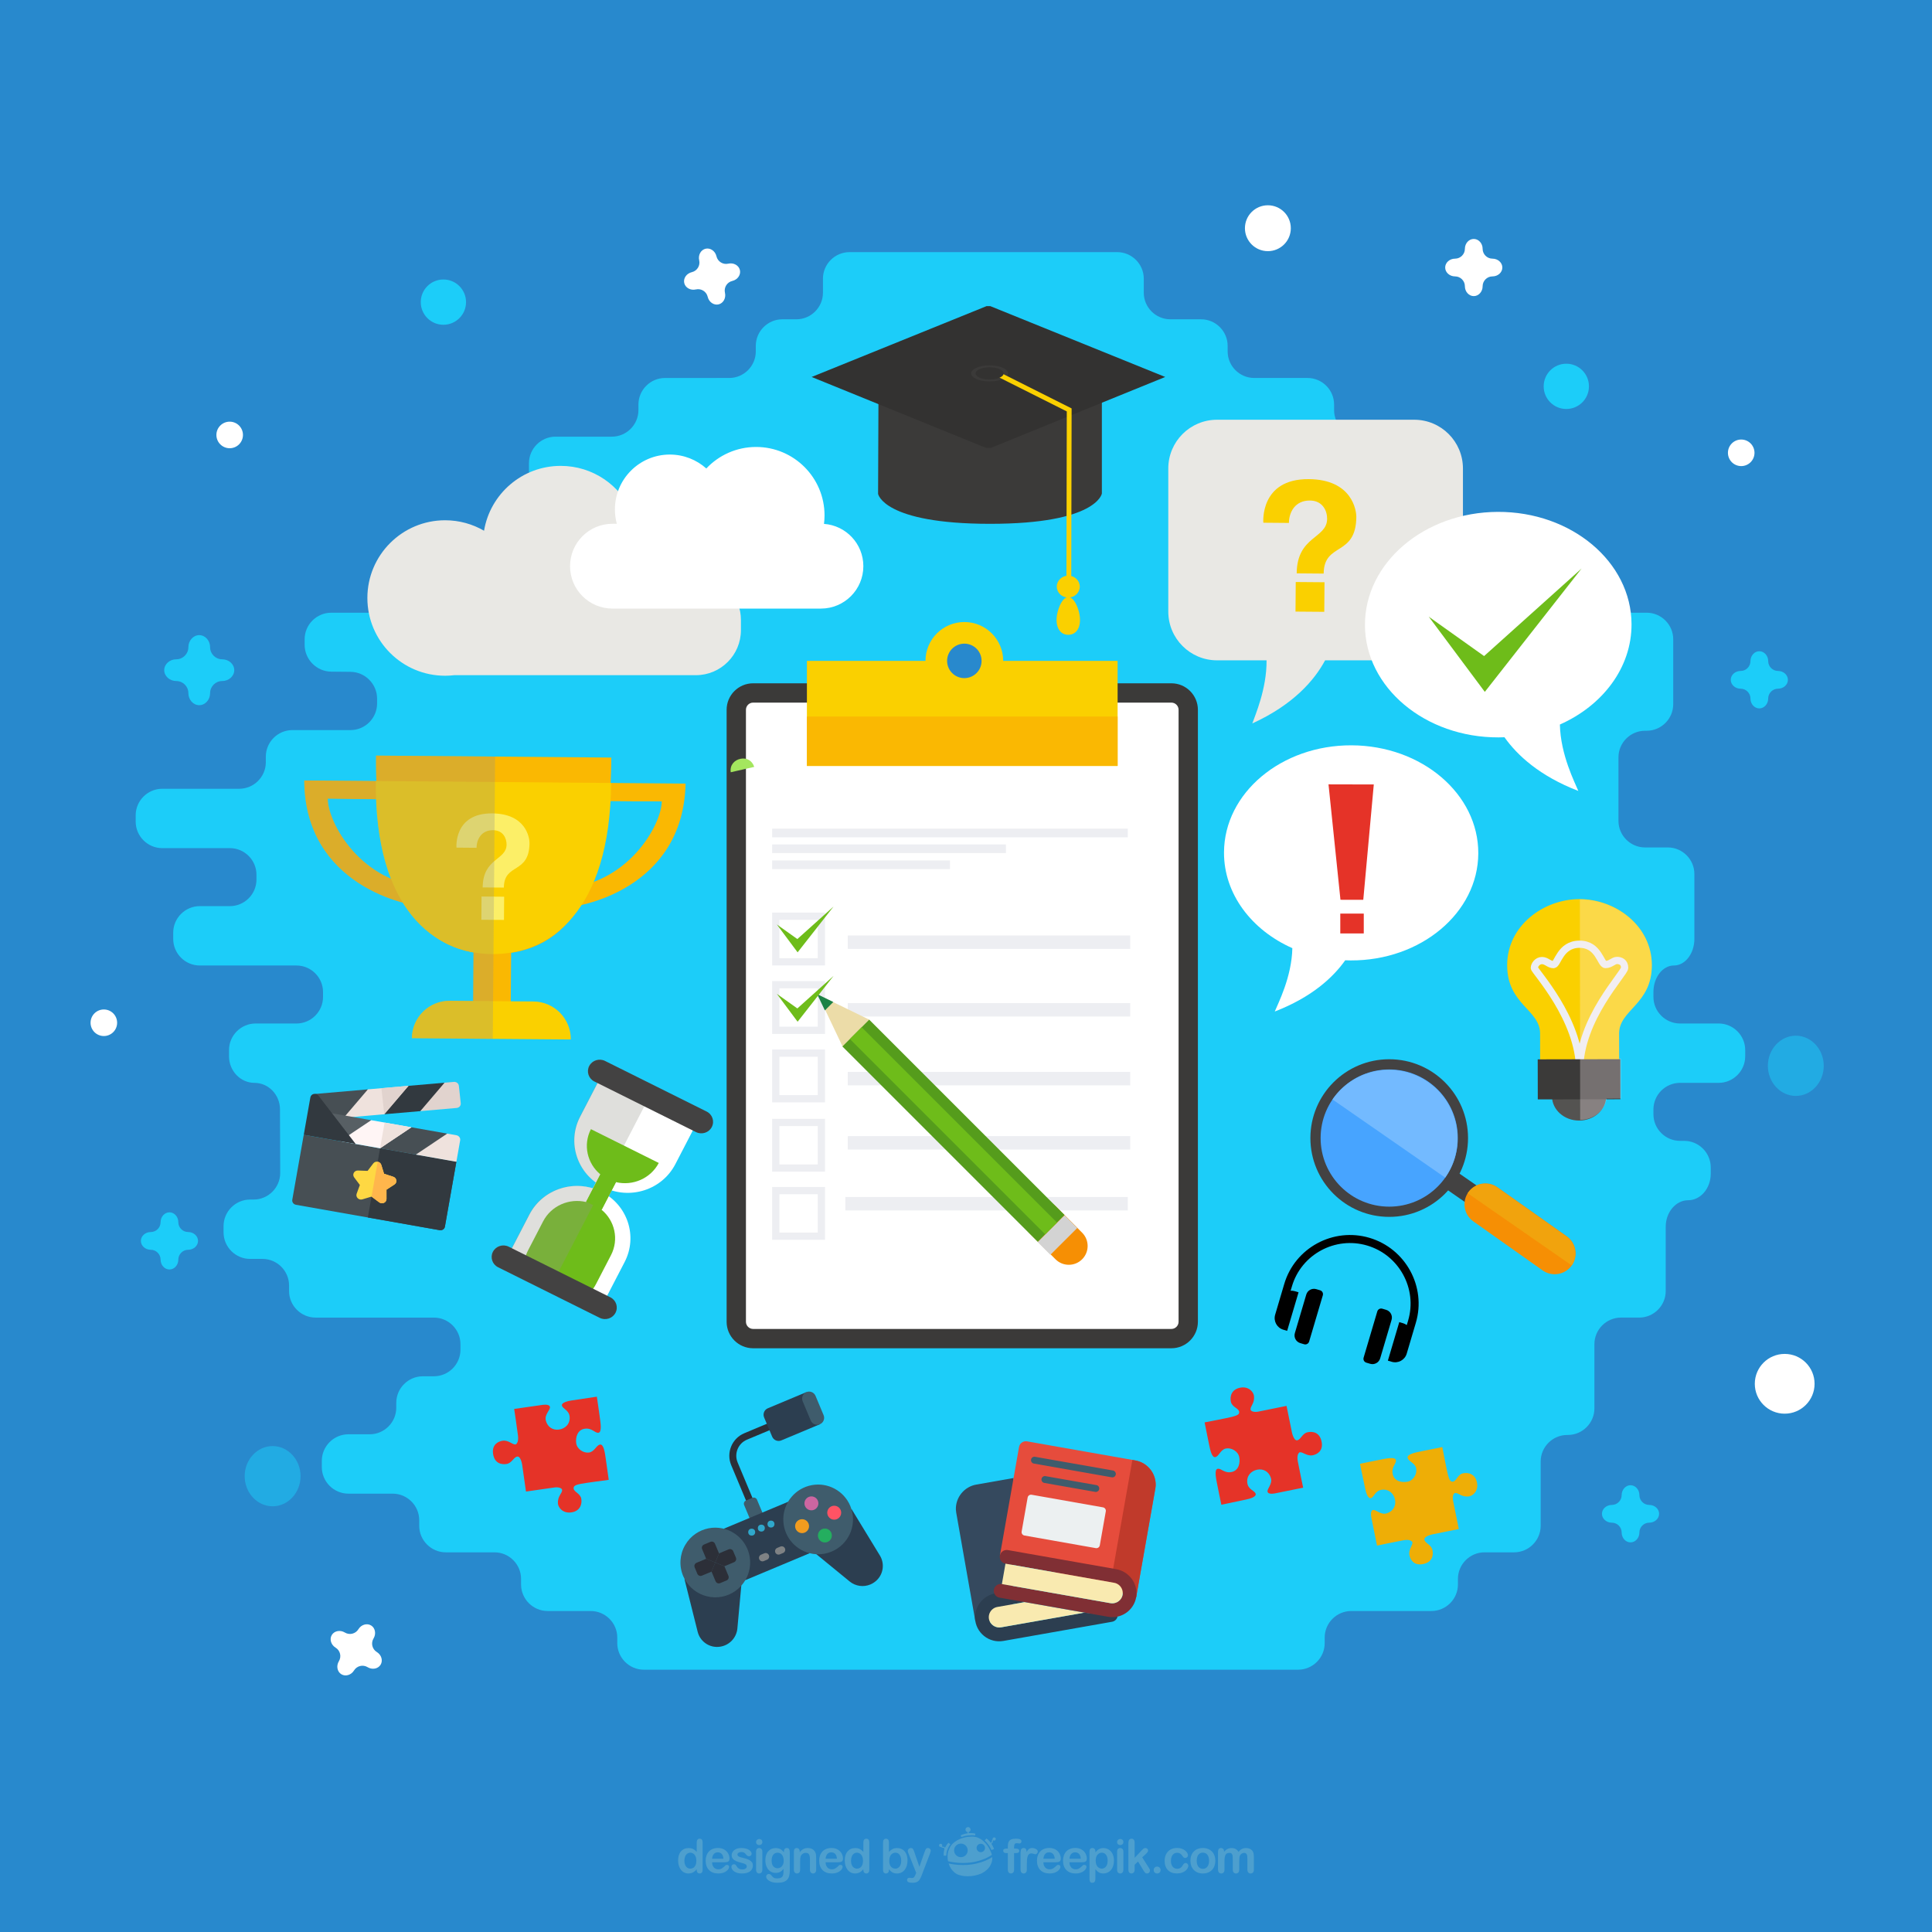 <?xml version="1.0" encoding="utf-8"?>
<!-- Generator: Adobe Illustrator 16.0.0, SVG Export Plug-In . SVG Version: 6.00 Build 0)  -->
<!DOCTYPE svg PUBLIC "-//W3C//DTD SVG 1.1//EN" "http://www.w3.org/Graphics/SVG/1.1/DTD/svg11.dtd">
<svg version="1.1" xmlns="http://www.w3.org/2000/svg" xmlns:xlink="http://www.w3.org/1999/xlink" x="0px" y="0px" width="800px"
	 height="800px" viewBox="0 0 800 800" enable-background="new 0 0 800 800" xml:space="preserve">
<g id="BACKGROUND">
	<rect fill="#2889CD" width="800" height="800"/>
	<g opacity="0.5">
		<path fill="#1CCDF9" d="M755.172,441.327c0,6.857-5.205,12.469-11.568,12.469c-6.362,0-11.567-5.611-11.567-12.469
			c0-6.858,5.205-12.469,11.567-12.469C749.967,428.858,755.172,434.469,755.172,441.327z"/>
	</g>
	<g opacity="0.5">
		<path fill="#1CCDF9" d="M124.453,611.254c0,6.858-5.206,12.469-11.568,12.469s-11.568-5.61-11.568-12.469
			c0-6.857,5.206-12.469,11.568-12.469S124.453,604.396,124.453,611.254z"/>
	</g>
	<g>
		<path fill="#1CCDF9" d="M711.654,448.389c6.05,0,11-4.95,11-11v-2.582c0-6.05-4.95-11-11-11h-16.002c-6.05,0-11-4.95-11-11v-2.017
			c0-6.05,3.814-11,8.477-11c4.661,0,8.476-4.95,8.476-11v-2.582c0-6.05,0-15.95,0-22v-2.299c0-6.05-4.95-11-11-11h-9.434
			c-6.05,0-11-4.95-11-11v-2.017c0-6.05,0-11.063,0-11.141s0-5.091,0-11.141v-2.017c0-6.05,4.95-11,11-11h0.675
			c6.05,0,11-4.95,11-11v-2.299c0-6.05,0-11.063,0-11.142c0-0.078,0-5.091,0-11.141v-2.299c0-6.05-4.95-11-11-11h-43.692
			c-6.05,0-11-4.95-11-11v-2.299c0-6.05-4.95-11-11-11h-3.006c-6.05,0-11-4.95-11-11v-2.017c0-6.05,0-11.063,0-11.141
			c0-0.078,0-5.092,0-11.142v-2.299c0-6.05-4.95-11-11-11h-27.729c-6.05,0-11-4.95-11-11v-2.299c0-6.05-4.95-11-11-11h-22.078
			c-6.05,0-11-4.95-11-11v-2.299c0-6.05-4.95-11-11-11h-12.728c-6.05,0-11-4.95-11-11v-5.812c0-6.05-4.95-11-11-11h-4.665
			c-6.05,0-15.95,0-22,0h-57.52c-6.05,0-15.95,0-22,0h-4.665c-6.05,0-11,4.95-11,11v5.812c0,6.05-4.95,11-11,11h-5.806
			c-6.05,0-11,4.95-11,11v2.299c0,6.05-4.95,11-11,11H275.36c-6.05,0-11,4.95-11,11v2.299c0,6.05-4.95,11-11,11h-23.33
			c-6.05,0-11,4.95-11,11v2.582c0,6.05,0.536,11,1.191,11c0.655,0,1.191,4.95,1.191,11v2.017c0,6.05-4.95,11-11,11h-13.176
			c-6.05,0-11,4.95-11,11v2.299c0,6.05-4.95,11-11,11h-38.093c-6.05,0-11,4.95-11,11v2.299c0,6.05,4.95,11.047,11,11.104
			l8.001,0.076c6.05,0.057,11,5.054,11,11.104v2.017c0,6.05-4.95,11-11,11h-24.075c-6.05,0-11,4.95-11,11v2.299
			c0,6.05-4.95,11-11,11H67.182c-6.05,0-11,4.95-11,11v2.582c0,6.05,4.95,11,11,11h28.011c6.05,0,11,4.95,11,11v2.017
			c0,6.05-4.95,11-11,11H82.722c-6.05,0-11,4.95-11,11v2.582c0,6.05,4.95,11,11,11h40.039c6.05,0,11,4.95,11,11v2.017
			c0,6.05-4.95,11-11,11H105.83c-6.05,0-11,4.95-11,11v2.582c0,6.05,4.75,11,10.555,11c5.806,0,10.555,4.95,10.555,11v2.299
			c0,6.05,0.019,11,0.041,11c0.022,0,0.041,4.95,0.041,11v2.017c0,6.05-4.95,11-11,11h-1.452c-6.05,0-11,4.95-11,11v2.582
			c0,6.05,4.95,11,11,11h5.125c6.05,0,11,4.95,11,11v2.3c0,6.05,4.95,11,11,11h48.973c6.05,0,11,4.95,11,11v2.299
			c0,6.05-4.95,11-11,11h-4.582c-6.05,0-11,4.95-11,11v2.017c0,6.05-4.95,11-11,11h-8.828c-6.05,0-11,4.95-11,11v2.582
			c0,6.05,4.95,11,11,11h18.334c6.05,0,11,4.95,11,11v2.299c0,6.05,4.95,11,11,11h20.17c6.05,0,11,4.95,11,11v2.3
			c0,6.05,4.95,11,11,11h17.839c6.05,0,11,4.95,11,11v2.299c0,6.05,4.95,11,11,11h11.341c6.05,0,15.95,0,22,0H497.2
			c6.05,0,15.95,0,22,0h18.324c6.05,0,11-4.95,11-11v-2.299c0-6.05,4.95-11,11-11h33.177c6.05,0,11-4.95,11-11v-2.3
			c0-6.05,4.95-11,11-11h12.26c6.05,0,11-4.95,11-11v-2.299c0-6.05,0-15.95,0-22v-2.3c0-6.05,4.95-11,11-11h0.25
			c6.05,0,11-4.95,11-11v-2.299c0-6.05,0-11.063,0-11.141c0-0.078,0-5.092,0-11.142v-2.017c0-6.05,4.95-11,11-11h7.527
			c6.05,0,11-4.95,11-11v-2.3c0-6.05,0-11.063,0-11.142c0-0.077,0-5.091,0-11.141v-2.017c0-6.05,4.195-11,9.324-11
			c5.128,0,9.323-4.95,9.323-11v-2.582c0-6.05-4.95-11-11-11h-1.733c-6.05,0-11-4.95-11-11v-2.017c0-6.05,4.95-11,11-11H711.654z"/>
	</g>
	<g id="Page-1">
		<g id="_x30_13---Controller">
			<path id="Shape" fill="#2C2F38" d="M310.794,622.108c-0.735,0.308-1.581-0.039-1.888-0.774l-6.13-14.642
				c-2.148-5.146,0.275-11.059,5.417-13.219l9.317-3.9c0.735-0.309,1.581,0.038,1.888,0.773c0.308,0.734-0.039,1.581-0.774,1.889
				l-9.316,3.9c-3.673,1.543-5.404,5.767-3.87,9.442l6.13,14.642C311.876,620.955,311.529,621.801,310.794,622.108z"/>
			<path id="Shape_1_" fill="#3F5C6C" d="M308.906,621.334l2.662-1.114c0.735-0.308,1.581,0.039,1.888,0.773l2.787,6.656
				l-5.325,2.229l-2.786-6.655C307.824,622.487,308.171,621.642,308.906,621.334z"/>
			<path id="Rectangle-path" fill="#2C3E50" d="M299.7,633.011l26.648-11.157l8.917,21.297l-26.648,11.158L299.7,633.011z"/>
			<path id="Shape_2_" fill="#2C3E50" d="M306.956,656.584l-1.629,17.78c-0.043,0.458-0.125,0.911-0.246,1.355
				c-0.595,2.216-2.069,4.093-4.082,5.196c-0.255,0.139-0.528,0.269-0.808,0.386c-1.078,0.447-2.235,0.671-3.402,0.657
				c-3.723-0.053-6.951-2.591-7.881-6.195l-5.477-21.861l0.072-0.016"/>
			<path id="Shape_3_" fill="#2C3E50" d="M352.586,624.963l0.061-0.04l11.732,19.242c1.916,3.192,1.459,7.272-1.116,9.963
				c-0.81,0.84-1.78,1.509-2.856,1.962c-2.854,1.204-6.138,0.739-8.547-1.21l-13.806-11.303"/>
			<path id="Shape_4_" fill="#3F5C6C" d="M309.496,641.425c1.761,4.191,1.435,8.97-0.88,12.884c-0.461,0.778-0.99,1.513-1.583,2.195
				c-0.021,0.024-0.055,0.055-0.077,0.08c-1.43,1.618-3.206,2.892-5.198,3.724c-0.895,0.376-1.823,0.66-2.774,0.85
				c-2.097,0.416-4.262,0.354-6.333-0.182c-3.907-0.978-7.225-3.549-9.147-7.089c-0.223-0.422-0.44-0.863-0.629-1.315
				c-1.757-4.186-1.436-8.955,0.872-12.865c1.071-1.851,2.546-3.437,4.315-4.638c0.802-0.544,1.657-1.007,2.551-1.382
				C297.963,630.622,306.408,634.082,309.496,641.425z"/>
			<path id="Shape_5_" fill="#3F5C6C" d="M352.09,623.592c0.189,0.451,0.352,0.916,0.496,1.371
				c2.155,7.086-1.403,14.651-8.234,17.512c-1.988,0.84-4.14,1.217-6.296,1.103c-0.941-0.055-1.876-0.197-2.791-0.427
				c-6.585-1.651-11.13-7.671-10.912-14.456c0.216-6.786,5.135-12.504,11.812-13.732
				C342.842,613.734,349.473,617.326,352.09,623.592L352.09,623.592z"/>
			<g>
				<path id="Shape_6_" fill="#2C2F38" d="M297.732,643.222l-1.548,3.775l-3.777-1.547l-1.672-3.992
					c-0.309-0.736,0.039-1.582,0.774-1.89l2.662-1.114c0.734-0.308,1.581,0.039,1.889,0.774L297.732,643.222z"/>
				<path id="Shape_7_" fill="#2C2F38" d="M299.961,648.546l-3.777-1.549l-1.548,3.777l1.672,3.993
					c0.308,0.735,1.154,1.082,1.889,0.774l2.662-1.115c0.736-0.308,1.082-1.153,0.774-1.889L299.961,648.546z"/>
				<path id="Shape_8_" fill="#2C2F38" d="M292.408,645.45l3.777,1.547l-1.548,3.777l-3.994,1.672
					c-0.735,0.308-1.579-0.038-1.887-0.773l-1.115-2.663c-0.308-0.734,0.039-1.579,0.773-1.887L292.408,645.45z"/>
				<path id="Shape_9_" fill="#2C2F38" d="M297.732,643.222l-1.548,3.775l3.777,1.549l3.993-1.673
					c0.735-0.308,1.082-1.152,0.774-1.888l-1.115-2.663c-0.308-0.734-1.153-1.08-1.889-0.773L297.732,643.222z"/>
			</g>
			<path id="Shape_10_" fill="#7F8284" d="M317.606,645.851l-1.332,0.558c-0.735,0.308-1.579-0.038-1.888-0.774
				c-0.308-0.734,0.039-1.58,0.774-1.887l1.331-0.559c0.736-0.308,1.581,0.038,1.889,0.773
				C318.688,644.698,318.341,645.543,317.606,645.851z"/>
			<path id="Shape_11_" fill="#7F8284" d="M324.261,643.064l-1.331,0.557c-0.735,0.308-1.58-0.037-1.889-0.774
				c-0.308-0.734,0.039-1.579,0.774-1.888l1.33-0.557c0.735-0.308,1.581,0.038,1.889,0.773
				C325.344,641.912,324.996,642.757,324.261,643.064z"/>
			<circle id="Oval" fill="#2FA8CC" cx="311.259" cy="634.429" r="1.442"/>
			<circle id="Oval_1_" fill="#2FA8CC" cx="315.253" cy="632.757" r="1.443"/>
			<circle id="Oval_2_" fill="#2FA8CC" cx="319.246" cy="631.085" r="1.443"/>
			<circle id="Oval_3_" fill="#F29C1F" cx="332.124" cy="631.951" r="2.885"/>
			<circle id="Oval_4_" fill="#FF5364" cx="345.434" cy="626.378" r="2.886"/>
			<circle id="Oval_5_" fill="#CC66A1" cx="335.992" cy="622.509" r="2.886"/>
			<circle id="Oval_6_" fill="#24AE5F" cx="341.566" cy="635.82" r="2.886"/>
			<path id="Shape_12_" fill="#2C3E50" d="M339.488,589.757l-15.973,6.688c-1.47,0.61-3.157-0.08-3.776-1.547l-3.344-7.986
				c-0.61-1.471,0.081-3.158,1.547-3.776l15.973-6.688"/>
			<path id="Shape_13_" fill="#3F5C6C" d="M337.693,577.994l3.343,7.986c0.616,1.47-0.077,3.16-1.548,3.776
				c-1.47,0.616-3.161-0.077-3.776-1.547l-3.344-7.986c-0.616-1.471,0.077-3.161,1.547-3.777
				C335.386,575.83,337.077,576.524,337.693,577.994z"/>
		</g>
	</g>
	<g id="Page-1_1_">
		<g id="_x30_30---Messy-Books">
			<path id="Shape_22_" fill="#35495E" d="M403.877,671.366l-7.927-45.013c-0.078-0.435-0.123-0.873-0.143-1.314
				c-0.118-5.104,3.546-9.512,8.585-10.328l15.3-2.7l-0.415,59.355H403.877z"/>
			<path id="Shape_21_" fill="#2C3E50" d="M462.762,669.395c-0.263,1.102-1.155,1.943-2.271,2.144l-45.026,7.942
				c-2.839,0.495-5.752-0.255-7.998-2.061c-2.246-1.805-3.604-4.489-3.731-7.367c-0.112-4.88,3.249-9.156,8.016-10.2l12.614,3.543
				h-0.016l-11.355,2.014c-1.269,0.223-2.366,1.002-2.999,2.122c-0.63,1.12-0.726,2.465-0.258,3.664
				c0.806,1.931,2.858,3.027,4.912,2.628l34.413-6.07L462.762,669.395z"/>
			<path id="Shape_20_" fill="#F9EAB0" d="M424.349,663.396l-11.355,2.014c-1.269,0.223-2.366,1.002-2.999,2.122
				c-0.63,1.12-0.726,2.465-0.258,3.664c0.808,1.931,2.858,3.027,4.912,2.628l34.413-6.07L424.349,663.396z"/>
			<path id="Shape_19_" fill="#E64C3C" d="M414.03,644.169l7.938-45.02c0.285-1.547,1.759-2.58,3.309-2.317l44.683,7.879
				c5.041,0.817,8.71,5.229,8.593,10.336c-0.021,0.438-0.067,0.875-0.146,1.308l-7.938,45.02L414.03,644.169z"/>
			<path id="Shape_18_" fill="#3F5C6C" d="M460.618,611.744c-0.085,0-0.168-0.007-0.25-0.02l-32.358-5.707
				c-0.729-0.18-1.195-0.896-1.065-1.636c0.131-0.741,0.815-1.253,1.563-1.171l32.355,5.699c0.73,0.127,1.24,0.791,1.176,1.529
				C461.977,611.178,461.358,611.744,460.618,611.744L460.618,611.744z"/>
			<path id="Shape_17_" fill="#3F5C6C" d="M453.748,617.783c-0.085,0-0.167-0.009-0.25-0.024l-21.102-3.715
				c-0.76-0.153-1.258-0.885-1.123-1.649c0.136-0.763,0.853-1.279,1.618-1.164l21.104,3.715c0.732,0.123,1.25,0.791,1.186,1.532
				C455.116,617.219,454.494,617.786,453.748,617.783z"/>
			<path id="Rectangle-path_1_" fill="#ECF0F1" d="M427.183,618.943l29.549,5.219c0.778,0.138,1.296,0.879,1.158,1.656
				l-2.485,14.071c-0.138,0.776-0.878,1.296-1.656,1.158l-29.549-5.221c-0.778-0.136-1.296-0.878-1.158-1.655l2.485-14.071
				C425.664,619.324,426.404,618.806,427.183,618.943z"/>
			<path id="Shape_16_" fill="#C03A2B" d="M478.549,615.039c-0.018,0.441-0.064,0.881-0.145,1.314l-7.942,45.014l-11.014-3.357
				l6.387-36.199l1.513-8.543l1.543-8.743l1.073,0.187C474.998,605.532,478.661,609.938,478.549,615.039L478.549,615.039z"/>
			<path id="Shape_15_" fill="#802F34" d="M462.019,649.725l-44.685-7.871c-0.165-0.029-0.33-0.044-0.5-0.044
				c-1.48,0.005-2.711,1.139-2.839,2.613c-0.125,1.476,0.896,2.804,2.354,3.059l45.015,7.929c1.266,0.229,2.361,1.012,2.988,2.135
				c0.628,1.122,0.721,2.467,0.253,3.664c-0.803,1.926-2.851,3.019-4.899,2.615l-44.842-7.9c-0.165-0.028-0.333-0.042-0.5-0.042
				c-1.483-0.004-2.724,1.128-2.854,2.605s0.893,2.809,2.354,3.064l45.029,7.929c2.836,0.498,5.747-0.251,7.993-2.053
				c2.245-1.802,3.605-4.484,3.733-7.361C470.731,654.957,467.062,650.546,462.019,649.725L462.019,649.725z"/>
			<path id="Shape_14_" fill="#F9EAB0" d="M464.604,661.209c-0.803,1.926-2.851,3.019-4.899,2.615l-44.842-7.9l1.485-8.442
				l45.015,7.929c1.266,0.229,2.361,1.012,2.988,2.135C464.979,658.667,465.072,660.012,464.604,661.209L464.604,661.209z"/>
		</g>
	</g>
	<g>
		<path fill="#474F54" d="M188.974,481.065l-4.747,26.876c-0.172,0.98-1.142,1.63-2.165,1.449l-59.493-10.509
			c-1.022-0.18-1.712-1.124-1.538-2.103l4.747-26.875L188.974,481.065z"/>
		<path fill="#32393F" d="M188.974,481.065l-4.747,26.876c-0.172,0.98-1.142,1.63-2.165,1.449l-29.746-5.254l5.061-28.651
			L188.974,481.065z"/>
		<path fill="#FED843" d="M162.833,487.268l-3.807-1.233l-1.146-3.702c-0.224-0.717-0.826-1.166-1.486-1.281
			c-0.661-0.116-1.38,0.098-1.835,0.695l-2.344,3.086l-4-0.147c-1.555-0.057-2.476,1.63-1.561,2.849l2.358,3.141l-1.325,3.61
			c-0.515,1.402,0.879,2.791,2.354,2.348l3.804-1.144l3.18,2.378c1.229,0.917,3.02,0.1,3.017-1.399l-0.007-3.846l3.29-2.144
			C164.603,489.646,164.311,487.746,162.833,487.268z"/>
		<path fill="#FFB64C" d="M163.323,490.478l-3.29,2.144l0.007,3.846c0.003,1.499-1.788,2.316-3.017,1.399l-3.18-2.378l2.55-14.438
			c0.66,0.115,1.262,0.564,1.486,1.281l1.146,3.702l3.807,1.233C164.311,487.746,164.603,489.646,163.323,490.478z"/>
		<path fill="#32393F" d="M169.145,449.622l-6.763,5.429l-3.271,6.336l14.941-1.298l6.582-5.354l3.451-6.412L169.145,449.622z"/>
		<g>
			<path fill="#474F54" d="M130.678,452.967l-1.954,11.062c2.984-0.259,8.88-0.771,14.692-1.276
				c0.933-0.926,1.531-1.522,1.531-1.522l5.282-5.243l2.106-4.903L130.678,452.967z"/>
		</g>
		<path fill="#EFE2DD" d="M152.335,451.083l-10.032,11.766l16.808-1.462l10.034-11.765L152.335,451.083z"/>
		<path fill="#E1D3CE" d="M157.938,450.597l1.173,10.79l10.034-11.765L157.938,450.597z"/>
		<path fill="#E1D3CE" d="M190.008,449.624c-0.107-0.994-1.032-1.727-2.062-1.636l-3.861,0.334l-10.033,11.767l15.065-1.31
			c1.033-0.091,1.78-0.968,1.672-1.961L190.008,449.624z"/>
		<path fill="#575F64" d="M133.276,460.24l1.9,3.188l8.547,8.244l6.572-3.664l3.408-4.159L133.276,460.24z"/>
		<path fill="#474F54" d="M170.366,466.792l-8.056,3.459l-4.933,5.234l14.812,2.615l7.861-3.433l5.13-5.26L170.366,466.792z"/>
		<path fill="#FFF5F5" d="M153.703,463.849l-12.991,8.693l16.665,2.943l12.989-8.693L153.703,463.849z"/>
		<path fill="#EFE2DD" d="M159.257,464.831l-1.881,10.654l12.989-8.693L159.257,464.831z"/>
		<path fill="#EFE2DD" d="M190.542,472.187c0.174-0.98-0.516-1.922-1.537-2.103l-3.826-0.676l-12.991,8.692l16.786,2.965
			C189.861,476.045,190.521,472.305,190.542,472.187z"/>
		<path fill="#32393F" d="M131.862,453.664c-0.976-1.25-3.067-0.854-3.355,0.784l-2.73,15.456l21.502,3.798L131.862,453.664z"/>
	</g>
	<g>
		<g>
			<g>
				<path d="M567.059,512.556c-14.961-4.426-30.84,4.111-35.268,19.073l-3.777,12.768c-0.781,2.64,0.732,5.424,3.371,6.205
					l1.596,0.472l4.723-15.96l-1.595-0.473c-0.563-0.166-1.13-0.208-1.685-0.177l0.561-1.891
					c3.906-13.201,17.93-20.731,31.129-16.825c13.202,3.907,20.87,17.854,16.963,31.057l-0.559,1.89
					c-0.448-0.327-0.946-0.601-1.509-0.767l-1.597-0.472l-4.722,15.96l1.596,0.473c2.641,0.78,5.424-0.732,6.205-3.372l3.777-12.768
					C590.696,532.787,582.021,516.982,567.059,512.556z"/>
			</g>
		</g>
		<g>
			<g>
				<path d="M546.627,534.282l-1.595-0.473c-1.763-0.521-3.614,0.486-4.136,2.248l-4.723,15.96
					c-0.522,1.765,0.484,3.616,2.246,4.137l1.596,0.474c0.883,0.261,1.809-0.243,2.069-1.125l5.667-19.152
					C548.013,535.471,547.51,534.544,546.627,534.282z"/>
			</g>
		</g>
		<g>
			<g>
				<path d="M573.975,542.374l-1.598-0.473c-0.881-0.261-1.807,0.244-2.068,1.124l-5.667,19.153
					c-0.26,0.881,0.242,1.807,1.124,2.067l1.597,0.474c1.762,0.521,3.614-0.485,4.137-2.248l4.722-15.96
					C576.743,544.748,575.736,542.896,573.975,542.374z"/>
			</g>
		</g>
	</g>
</g>
<g id="OBJECTS">
	<g>
		
			<rect x="600.759" y="478.043" transform="matrix(0.57 -0.822 0.822 0.57 -144.01 708.522)" fill="#434242" width="8.384" height="27.623"/>
		<circle fill="#434242" cx="575.244" cy="471.244" r="32.637"/>
		<circle fill="#47A4FF" cx="575.244" cy="471.244" r="28.403"/>
		<path fill="#F68F04" d="M650.835,523.98c-2.761,3.902-8.163,4.828-12.065,2.067l-28.699-20.302
			c-3.903-2.761-4.829-8.163-2.068-12.065l0,0c2.762-3.903,8.163-4.829,12.066-2.067l28.699,20.302
			C652.67,514.676,653.596,520.078,650.835,523.98L650.835,523.98z"/>
		<path fill="#73BAFF" d="M552.033,454.873c-0.092,0.127-0.174,0.258-0.263,0.387l41.689,28.924l4.971,3.449
			c0.827-1.186,1.552-2.412,2.175-3.671c6.068-12.26,2.54-27.457-8.948-35.672C578.897,439.166,561.157,442.113,552.033,454.873z"/>
		<path fill="#F1A30D" d="M610.977,491.157c-1.187,0.616-2.251,1.511-3.076,2.677c-0.06,0.084-0.106,0.172-0.162,0.256l8.422,5.844
			l34.667,24.052c2.636-3.891,1.692-9.19-2.162-11.917l-28.699-20.302C617.229,489.831,613.76,489.714,610.977,491.157z"/>
	</g>
	<g>
		<g>
			
				<rect x="195.846" y="392.529" transform="matrix(1 0.008 -0.008 1 3.396 -1.672)" fill="#FAB802" width="15.568" height="33.444"/>
			<path fill="#FAD000" d="M236.362,430.431c0.072-8.621-6.859-15.669-15.481-15.74l-34.591-0.287
				c-8.622-0.072-15.669,6.859-15.741,15.48C197.371,430.106,203.786,430.204,236.362,430.431z"/>
			<path fill="#FAB802" d="M125.983,323.169l50.126,0.417l-0.062,7.431c0,0-30.075-0.056-40.331-0.335
				c-0.08,9.656,13.52,35.44,41.852,36.831c0,0-0.038,1.946-0.067,8.039C168.286,375.475,126.231,366.478,125.983,323.169z"/>
			<path fill="#FAB802" d="M283.882,324.482l-50.126-0.417l-0.062,7.431c0,0,30.072,0.444,40.331,0.335
				c-0.08,9.655-14.106,35.21-42.458,36.129c0,0,0.005,1.947-0.067,8.039C240.715,376.077,282.914,367.78,283.882,324.482z"/>
			<path fill="#FAB802" d="M204.428,313.284l-48.721-0.405c-0.443,53.361,16.482,81.923,48.041,82.186
				c32.906,0.273,48.957-28.016,49.4-81.376L204.428,313.284z"/>
			<path fill="#FAD000" d="M155.62,323.404c-0.444,53.36,24.348,71.463,48.128,71.661c23.781,0.197,48.87-17.491,49.313-70.852
				L155.62,323.404z"/>
			<path fill="#FCEF67" d="M189.015,350.985c0,0-1.231-14.312,14.784-14.178c14.13,0.118,15.477,10.205,15.459,12.285
				c-0.109,13.065-10.533,8.103-10.619,18.438l-8.775-0.073c0.102-12.22,9.844-11.229,9.898-17.729
				c0.021-2.535-1.381-5.927-5.587-5.962c-4.829-0.04-6.811,3.775-6.84,7.289C192.655,351.015,189.015,350.985,189.015,350.985z"/>
			
				<rect x="199.225" y="371.326" transform="matrix(1 0.008 -0.008 1 3.146 -1.689)" fill="#FCEF67" width="9.361" height="9.62"/>
			<path fill="none" stroke="#F5B903" stroke-miterlimit="10" d="M204.322,325.925"/>
		</g>
		<path opacity="0.3" fill="#939389" d="M204.428,313.285l-48.721-0.405c-0.03,3.628,0.027,7.13,0.157,10.527l-0.244-0.002
			c0,0.004,0,0.008,0,0.012l-29.637-0.246c0.191,33.315,25.12,46.325,40.809,50.59c4.467,7.245,9.983,12.402,16.019,15.822
			c0.101,0.06,0.205,0.113,0.307,0.172c0.393,0.218,0.785,0.438,1.183,0.643c3.573,1.901,7.464,3.228,11.669,3.965l-0.167,20.121
			l-9.511-0.079c-8.622-0.071-15.669,6.86-15.741,15.481c14.757,0.123,23.34,0.207,33.499,0.297l0.972-116.892L204.428,313.285z
			 M135.716,330.683c4.368,0.119,12.33,0.197,20.033,0.248c0.52,13.307,2.726,24.191,6.148,32.944
			C144.211,356.147,135.653,338.344,135.716,330.683z"/>
	</g>
	<g>
		<path fill="#FAD000" d="M653.994,372.308c14.977-0.022,29.969,11.016,29.993,27.298c0.023,16.282-13.567,18.452-13.553,28.283
			s0.031,21.121,0.031,21.121l-16.359,0.023l-16.359,0.024c0,0-0.017-11.29-0.03-21.121c-0.015-9.831-13.612-11.961-13.636-28.244
			C624.058,383.412,639.018,372.33,653.994,372.308z"/>
		<path fill="none" stroke="#EDEEF2" stroke-width="3" stroke-miterlimit="10" d="M638.502,397.751
			c1.89-0.003,2.965,1.681,4.752,1.678c1.787-0.003,2.703-8.429,10.773-8.441c8.071-0.012,8.709,8.412,10.787,8.409
			c2.077-0.003,3.239-1.69,4.746-1.692c1.506-0.002,3.167,0.742,3.17,3.059c0.004,2.317-18.664,21.006-18.633,42.469
			c-0.031-21.463-18.755-41.169-18.757-42.415S636.613,397.754,638.502,397.751z"/>
		
			<ellipse transform="matrix(-1 0.002 -0.002 -1 1308.896 906.203)" fill="#545351" cx="654.113" cy="453.585" rx="11.232" ry="10.08"/>
		
			<rect x="636.995" y="438.262" transform="matrix(-1 0.002 -0.002 -1 1308.854 892.162)" fill="#3B3A39" width="34.216" height="16.59"/>
		<path opacity="0.3" fill="#FFEEF1" d="M683.987,399.676c0.023,16.282-13.567,18.452-13.553,28.283
			c0.005,3.454,0.011,7.088,0.015,10.35l0.749-0.002l0.024,16.59l-5.974,0.009c-0.681,4.913-5.295,8.729-10.933,8.821l-0.134-91.345
			C669.096,372.452,683.964,383.462,683.987,399.676z"/>
	</g>
	<g>
	</g>
	<path fill="#E53328" d="M498.805,588.985c0,0,9.828-1.885,11.429-2.32c1.869-0.509,2.977-0.904,2.89-2.01
		c-0.123-1.56-2.945-1.924-3.443-4.216c-0.478-2.199,0.228-5.091,3.799-5.815c3.571-0.726,5.528,1.79,5.739,3.264
		c0.464,3.236-1.658,4.411-1.361,5.871c0.132,0.652,1.52,1.115,3.255,0.746c1.736-0.369,11.618-2.359,11.618-2.359l2.217,10.915
		c0,0,0.734,3.634,2.225,3.331s2.067-2.877,4.303-3.331c2.236-0.454,4.997,0.084,5.772,3.903c0.776,3.82-1.875,5.254-3.612,5.617
		c-2.45,0.512-4.144-1.455-5.484-1.215c0,0-1.328,0.593-0.77,3.681c0.56,3.088,2.227,10.962,2.227,10.962l-11.432,2.322
		c0,0-2.857,0.693-3.281-0.555c-0.423-1.248,2.172-3.278,1.335-5.849c-0.838-2.57-3.093-3.883-5.654-3.362
		c-2.562,0.521-4.519,2.591-4.081,5.582c0.41,2.801,3.305,3.136,3.468,4.534c0,0,0.465,1.336-3.983,2.239
		s-10.249,2.154-10.249,2.154s-1.661-7.98-1.864-9.177c-0.202-1.195-1.198-5.383,0.316-5.69c1.514-0.307,2.746,1.94,5.773,1.325
		c3.028-0.614,3.657-3.847,3.175-6.222c-0.482-2.376-3.256-3.971-5.515-3.513c-2.26,0.459-2.857,3.248-4.371,3.556
		s-2.191-3.217-2.721-5.825C499.992,594.921,498.805,588.985,498.805,588.985z"/>
	<path fill="#EEAE06" d="M597.226,599.201c0,0,1.885,9.827,2.321,11.428c0.509,1.869,0.903,2.978,2.01,2.891
		c1.559-0.123,1.924-2.945,4.215-3.443c2.199-0.478,5.091,0.228,5.816,3.799c0.725,3.571-1.79,5.528-3.265,5.739
		c-3.236,0.463-4.411-1.658-5.87-1.362c-0.652,0.133-1.116,1.521-0.746,3.256c0.369,1.735,2.358,11.617,2.358,11.617l-10.914,2.217
		c0,0-3.635,0.734-3.332,2.226c0.304,1.49,2.878,2.066,3.332,4.303s-0.085,4.997-3.904,5.772s-5.254-1.876-5.616-3.612
		c-0.513-2.451,1.454-4.144,1.214-5.485c0,0-0.593-1.327-3.681-0.769s-10.962,2.227-10.962,2.227l-2.321-11.432
		c0,0-0.694-2.858,0.554-3.281s3.278,2.172,5.849,1.334c2.57-0.837,3.883-3.092,3.362-5.654c-0.52-2.562-2.591-4.518-5.581-4.08
		c-2.801,0.41-3.137,3.305-4.534,3.467c0,0-1.337,0.466-2.24-3.982c-0.903-4.449-2.154-10.25-2.154-10.25s7.981-1.661,9.177-1.863
		s5.383-1.198,5.69,0.315c0.308,1.515-1.94,2.747-1.325,5.774s3.847,3.656,6.223,3.174c2.375-0.482,3.971-3.255,3.512-5.515
		c-0.459-2.259-3.248-2.856-3.556-4.37c-0.308-1.515,3.217-2.191,5.826-2.721C591.291,600.389,597.226,599.201,597.226,599.201z"/>
	<path fill="#E53328" d="M252.066,612.769c0,0-9.921,1.309-11.544,1.65c-1.896,0.399-3.024,0.729-3.002,1.838
		c0.032,1.563,2.828,2.092,3.191,4.409c0.349,2.223-0.524,5.068-4.131,5.584s-5.415-2.109-5.539-3.594
		c-0.274-3.258,1.913-4.307,1.702-5.781c-0.094-0.658-1.452-1.202-3.207-0.935s-11.736,1.678-11.736,1.678l-1.576-11.025
		c0,0-0.521-3.671-2.027-3.455c-1.506,0.215-2.231,2.752-4.49,3.074c-2.259,0.323-4.983-0.376-5.535-4.233
		c-0.552-3.859,2.179-5.136,3.934-5.396c2.476-0.368,4.051,1.693,5.405,1.532c0,0,1.36-0.515,0.982-3.63
		c-0.377-3.115-1.583-11.073-1.583-11.073l11.547-1.65c0,0,2.894-0.526,3.243,0.744c0.35,1.271-2.359,3.146-1.673,5.761
		c0.686,2.615,2.86,4.057,5.448,3.687c2.588-0.369,4.662-2.322,4.399-5.334c-0.246-2.82-3.116-3.324-3.197-4.729
		c0,0-0.387-1.361,4.107-2.004s10.357-1.553,10.357-1.553s1.193,8.064,1.325,9.27c0.132,1.206,0.882,5.444-0.647,5.662
		c-1.529,0.219-2.629-2.097-5.687-1.659c-3.059,0.438-3.875,3.627-3.532,6.026c0.343,2.399,3.019,4.154,5.3,3.828
		c2.282-0.326,3.042-3.076,4.571-3.295s2,3.34,2.376,5.975C251.227,606.774,252.066,612.769,252.066,612.769z"/>
	<path fill="#E9E8E4" d="M585.584,173.802H503.95c-11.15,0-20.189,9.039-20.189,20.189v59.25c0,11.15,9.039,20.189,20.189,20.189
		h20.505c0.117,11.82-4.788,22.849-5.893,26.128c17.179-7.846,25.801-18.053,30.136-26.128h36.886
		c11.15,0,20.189-9.039,20.189-20.189v-59.25C605.773,182.841,596.734,173.802,585.584,173.802z"/>
	<path fill="#FFFFFF" d="M675.582,258.436c-0.1-25.786-24.89-46.595-55.372-46.477c-30.481,0.117-55.111,21.116-55.012,46.902
		c0.099,25.786,24.89,46.594,55.371,46.477c0.804-0.003,1.6-0.028,2.395-0.061c5.271,7.441,14.486,16.012,30.583,22.235
		c-1.369-3.385-7.387-14.971-7.628-27.5C663.602,292.171,675.651,276.481,675.582,258.436z"/>
	<path fill="#FFFFFF" d="M506.835,352.954c0.095-24.597,23.742-44.446,52.818-44.334c29.076,0.112,52.57,20.143,52.476,44.739
		s-23.742,44.446-52.818,44.334c-0.767-0.003-1.526-0.027-2.284-0.058c-5.027,7.097-13.818,15.272-29.173,21.209
		c1.306-3.229,7.047-14.28,7.276-26.232C518.263,385.134,506.769,370.167,506.835,352.954z"/>
	<polygon fill="#6EBC1A" points="591.627,255.364 614.533,271.664 654.914,235.395 614.827,286.494 	"/>
	<g>
		<g>
			<path fill="#FAD000" d="M523.123,216.448c0,0-1.568-18.219,18.82-18.049c17.988,0.149,19.702,12.991,19.68,15.639
				c-0.138,16.632-13.409,10.315-13.519,23.473l-11.171-0.093c0.13-15.557,12.532-14.295,12.601-22.57
				c0.027-3.227-1.758-7.545-7.112-7.589c-6.147-0.051-8.67,4.805-8.707,9.279C527.757,216.487,523.123,216.448,523.123,216.448z"/>
			
				<rect x="536.401" y="241.189" transform="matrix(1 0.008 -0.008 1 2.066 -4.481)" fill="#FAD000" width="11.915" height="12.247"/>
		</g>
	</g>
	<g>
		<path fill="#FFFFFF" d="M492.023,547.313c0,3.852-3.122,6.974-6.975,6.974H311.853c-3.851,0-6.974-3.122-6.974-6.974V293.912
			c0-3.852,3.123-6.975,6.974-6.975h173.196c3.853,0,6.975,3.123,6.975,6.975V547.313z"/>
		<path fill="#3B3A39" d="M485.049,558.287H311.853c-6.051,0-10.974-4.923-10.974-10.975v-253.4c0-6.052,4.923-10.974,10.974-10.974
			h173.196c6.052,0,10.975,4.922,10.975,10.974v253.4C496.023,553.364,491.101,558.287,485.049,558.287z M311.853,290.938
			c-1.64,0-2.974,1.334-2.974,2.974v253.4c0,1.641,1.334,2.975,2.974,2.975h173.196c1.641,0,2.975-1.334,2.975-2.975v-253.4
			c0-1.64-1.334-2.974-2.975-2.974H311.853z"/>
		<rect x="334.125" y="273.658" fill="#FAD000" width="128.652" height="43.502"/>
		<rect x="334.125" y="296.712" fill="#FAB802" width="128.652" height="20.447"/>
		<circle fill="#FAD000" cx="399.314" cy="273.658" r="16.092"/>
		<circle fill="#2889CD" cx="399.314" cy="273.658" r="7.136"/>
		<rect x="319.735" y="343.125" fill="#EDEEF2" width="147.27" height="3.587"/>
		<rect x="319.735" y="349.658" fill="#EDEEF2" width="96.798" height="3.587"/>
		<rect x="319.735" y="356.294" fill="#EDEEF2" width="73.635" height="3.587"/>
		<rect x="351.047" y="387.359" fill="#EDEEF2" width="116.958" height="5.56"/>
		<rect x="351.047" y="415.359" fill="#EDEEF2" width="116.958" height="5.56"/>
		<rect x="351.047" y="443.859" fill="#EDEEF2" width="116.958" height="5.56"/>
		<rect x="351.047" y="470.441" fill="#EDEEF2" width="116.958" height="5.561"/>
		<rect x="350.047" y="495.661" fill="#EDEEF2" width="116.958" height="5.56"/>
		<g>
			<g>
				<path fill="#EDEEF2" d="M338.617,380.877v15.882h-15.882v-15.882H338.617 M341.617,377.877h-21.882v21.882h21.882V377.877
					L341.617,377.877z"/>
			</g>
		</g>
		<g>
			<g>
				<path fill="#EDEEF2" d="M338.617,409.245v15.882h-15.882v-15.882H338.617 M341.617,406.245h-21.882v21.882h21.882V406.245
					L341.617,406.245z"/>
			</g>
		</g>
		<g>
			<g>
				<path fill="#EDEEF2" d="M338.617,437.584v15.882h-15.882v-15.882H338.617 M341.617,434.584h-21.882v21.882h21.882V434.584
					L341.617,434.584z"/>
			</g>
		</g>
		<g>
			<g>
				<path fill="#EDEEF2" d="M338.617,466.281v15.882h-15.882v-15.882H338.617 M341.617,463.281h-21.882v21.882h21.882V463.281
					L341.617,463.281z"/>
			</g>
		</g>
		<g>
			<g>
				<path fill="#EDEEF2" d="M338.617,494.5v15.882h-15.882V494.5H338.617 M341.617,491.5h-21.882v21.882h21.882V491.5L341.617,491.5
					z"/>
			</g>
		</g>
		<polygon fill="#6EBC1A" points="321.667,382.796 330.165,388.844 345.146,375.388 330.274,394.346 		"/>
		<g>
			<path fill="#F68F04" d="M448.093,510.433c3.038,3.046,3.032,7.979-0.015,11.018l0,0c-3.046,3.038-7.979,3.031-11.018-0.015
				l-10.795-10.824c-3.038-3.046-3.032-7.979,0.015-11.017l0,0c3.046-3.038,7.979-3.032,11.018,0.015L448.093,510.433z"/>
			
				<rect x="430.12" y="507.579" transform="matrix(0.708 -0.706 0.706 0.708 -233.207 458.595)" fill="#D3D3D3" width="15.699" height="7.467"/>
			<polygon fill="#ECDCA8" points="348.899,433.343 360.015,422.257 338.7,411.877 			"/>
			<polygon fill="#1D8246" points="338.373,411.663 341.569,418.39 345.046,414.912 			"/>
			
				<rect x="387.041" y="411.041" transform="matrix(0.707 -0.707 0.707 0.707 -215.429 416.348)" fill="#559C1C" width="15.703" height="114.391"/>
			
				<rect x="391.449" y="411.04" transform="matrix(0.707 -0.707 0.707 0.707 -215.431 416.375)" fill="#6EBC1A" width="6.887" height="114.391"/>
		</g>
		<polygon fill="#6EBC1A" points="321.667,411.526 330.165,417.573 345.146,404.117 330.274,423.076 		"/>
	</g>
	<g>
		<path fill="#FFFFFF" d="M290.26,460.029l-38.146-18.995c-1.229,1.357-2.304,2.887-3.181,4.581l-1.869,3.604l-6.853,13.222
			c-5.532,10.671-1.19,23.717,9.698,29.139c10.888,5.423,24.198,1.166,29.73-9.506l6.853-13.22l1.869-3.606
			C289.239,463.555,289.866,461.802,290.26,460.029z"/>
		<polygon fill="#FFFFFF" points="247.222,504.665 240.666,501.401 253.605,476.438 260.16,479.703 		"/>
		<path fill="#FFFFFF" d="M208.601,524.98l38.146,18.996c1.229-1.357,2.303-2.888,3.181-4.581l1.869-3.605l6.853-13.221
			c5.532-10.672,1.189-23.718-9.698-29.14s-24.199-1.166-29.73,9.506l-6.853,13.221l-1.869,3.605
			C209.621,521.455,208.994,523.208,208.601,524.98z"/>
		<path fill="#6EBC1A" d="M249.117,500.944l5.863-11.311l-6.456-3.214l-5.863,11.311c-6.946-1.66-14.396,1.495-17.775,8.015
			L220,515.171l-1.333,2.569c-0.626,1.207-1.073,2.457-1.354,3.721l27.195,13.543c0.875-0.968,1.642-2.059,2.268-3.266l1.333-2.57
			l4.885-9.426C256.374,513.224,254.581,505.465,249.117,500.944z"/>
		<path opacity="0.3" fill="#939389" d="M245.919,447.72l1.321,0.658l-0.383,0.739l-6.853,13.221
			c-5.027,9.697-1.898,21.354,6.884,27.471l-1.179,2.274c-10.219-3.346-21.669,1.052-26.696,10.75l-6.853,13.22l-0.384,0.739
			l-1.32-0.656c-2.397-1.193-5.326-0.257-6.544,2.092c-1.217,2.349-0.261,5.22,2.135,6.413l20.879,10.397l44.281-85.427
			l-20.879-10.397c-2.396-1.193-5.326-0.256-6.543,2.093C242.567,443.655,243.523,446.526,245.919,447.72z"/>
		<path fill="#434242" d="M294.74,466.68c-1.217,2.349-4.147,3.285-6.543,2.092l-42.07-20.948c-2.396-1.193-3.352-4.065-2.134-6.414
			l0,0c1.217-2.349,4.146-3.285,6.543-2.092l42.07,20.949C295.002,461.46,295.958,464.331,294.74,466.68L294.74,466.68z"/>
		<path fill="#434242" d="M204.121,518.33c1.217-2.349,4.147-3.285,6.543-2.092l42.069,20.949c2.397,1.193,3.353,4.064,2.135,6.413
			l0,0c-1.218,2.349-4.147,3.285-6.543,2.092l-42.07-20.948C203.859,523.551,202.903,520.68,204.121,518.33L204.121,518.33z"/>
		<path fill="#6EBC1A" d="M244.683,467.559c-3.329,6.504-1.533,14.222,3.911,18.726l-5.863,11.311l6.456,3.215l5.863-11.311
			c6.921,1.654,14.34-1.476,17.736-7.945L244.683,467.559z"/>
	</g>
	<g>
		<g>
			<rect x="554.984" y="378.299" fill="#E53328" width="9.723" height="8.218"/>
			<polygon fill="#E53328" points="550.106,324.787 568.856,324.831 564.504,372.591 555.055,372.575 			"/>
		</g>
	</g>
	<path fill="#E9E8E4" d="M290,238.145c0.563-1.906,0.871-3.921,0.871-6.009c0-11.687-9.474-21.161-21.161-21.161
		c-2.796,0-5.463,0.547-7.907,1.533c-4.901-11.52-16.322-19.598-29.631-19.598c-15.959,0-29.198,11.618-31.74,26.855
		c-4.741-2.75-10.245-4.332-16.121-4.332c-17.777,0-32.188,14.411-32.188,32.188s14.411,32.188,32.188,32.188
		c1.282,0,2.544-0.083,3.788-0.229h100.053c10.301,0,18.652-8.351,18.652-18.651v-4.223
		C306.804,247.027,299.434,239.073,290,238.145z"/>
	<path fill="#FFFFFF" d="M341.197,216.932c0.143-1.153,0.225-2.326,0.225-3.518c0-15.65-12.687-28.337-28.337-28.337
		c-8.127,0-15.449,3.426-20.616,8.907c-4.018-3.583-9.313-5.764-15.12-5.764c-12.553,0-22.729,10.176-22.729,22.728
		c0,2.054,0.277,4.042,0.788,5.935h-1.803c-9.698,0-17.559,7.861-17.559,17.559c0,9.698,7.861,17.559,17.559,17.559h86.331
		c9.698,0,17.559-7.861,17.559-17.559C357.496,225.168,350.306,217.579,341.197,216.932z"/>
	<g>
		<path fill="#1CCDF9" d="M97,277.5c0-2.475-2.25-4.5-5-4.5s-5-2.25-5-5s-2.025-5-4.5-5s-4.5,2.25-4.5,5s-2.25,5-5,5s-5,2.025-5,4.5
			s2.25,4.5,5,4.5s5,2.25,5,5s2.025,5,4.5,5s4.5-2.25,4.5-5s2.25-5,5-5S97,279.975,97,277.5z"/>
	</g>
	<g>
		<path fill="#1CCDF9" d="M82,513.833c0-2.02-1.836-3.672-4.081-3.672s-4.081-1.837-4.081-4.081S72.187,502,70.167,502
			c-2.02,0-3.672,1.836-3.672,4.08s-1.836,4.081-4.081,4.081c-2.244,0-4.08,1.652-4.08,3.672c0,2.021,1.836,3.673,4.08,3.673
			c2.245,0,4.081,1.836,4.081,4.08s1.653,4.081,3.672,4.081c2.02,0,3.672-1.837,3.672-4.081s1.836-4.08,4.081-4.08
			S82,515.854,82,513.833z"/>
	</g>
	<g>
		<path fill="#FFFFFF" d="M622.086,110.778c0-2.02-1.836-3.672-4.08-3.672c-2.245,0-4.081-1.836-4.081-4.081
			c0-2.244-1.652-4.08-3.672-4.08c-2.021,0-3.673,1.836-3.673,4.08c0,2.245-1.836,4.081-4.08,4.081s-4.081,1.653-4.081,3.672
			c0,2.02,1.837,3.672,4.081,3.672s4.08,1.836,4.08,4.081s1.652,4.081,3.673,4.081c2.02,0,3.672-1.836,3.672-4.081
			s1.836-4.081,4.081-4.081C620.25,114.45,622.086,112.798,622.086,110.778z"/>
	</g>
	<g>
		<path fill="#FFFFFF" d="M297.541,126.04c1.967-0.459,3.16-2.622,2.65-4.808c-0.51-2.186,0.861-4.391,3.047-4.901
			s3.599-2.536,3.14-4.503c-0.459-1.967-2.623-3.16-4.808-2.65s-4.391-0.861-4.9-3.047c-0.51-2.186-2.536-3.599-4.503-3.14
			c-1.967,0.459-3.16,2.623-2.65,4.808s-0.862,4.391-3.047,4.9s-3.598,2.536-3.14,4.503c0.458,1.967,2.622,3.159,4.808,2.649
			s4.391,0.862,4.901,3.047S295.574,126.499,297.541,126.04z"/>
	</g>
	<g>
		<path fill="#FFFFFF" d="M157.603,689.328c1.052-1.725,0.345-4.091-1.571-5.26s-2.528-3.692-1.359-5.608
			c1.168-1.916,0.714-4.344-1.011-5.396c-1.724-1.052-4.091-0.345-5.26,1.571c-1.169,1.916-3.692,2.527-5.608,1.358
			c-1.916-1.168-4.344-0.714-5.396,1.011s-0.345,4.092,1.571,5.26c1.916,1.169,2.528,3.692,1.359,5.608
			c-1.168,1.916-0.714,4.345,1.011,5.396c1.724,1.052,4.091,0.344,5.26-1.572c1.169-1.915,3.692-2.527,5.608-1.358
			S156.551,691.053,157.603,689.328z"/>
	</g>
	<g>
		<path fill="#1CCDF9" d="M740.333,281.5c0-2.02-1.836-3.672-4.08-3.672s-4.081-1.836-4.081-4.081s-1.652-4.081-3.672-4.081
			s-3.673,1.836-3.673,4.081s-1.836,4.081-4.08,4.081s-4.08,1.652-4.08,3.672s1.836,3.672,4.08,3.672s4.08,1.836,4.08,4.081
			s1.653,4.081,3.673,4.081s3.672-1.836,3.672-4.081s1.837-4.081,4.081-4.081S740.333,283.52,740.333,281.5z"/>
	</g>
	<g>
		<path fill="#1CCDF9" d="M687,626.833c0-2.02-1.836-3.672-4.08-3.672s-4.081-1.837-4.081-4.081s-1.652-4.08-3.672-4.08
			c-2.021,0-3.673,1.836-3.673,4.08s-1.836,4.081-4.08,4.081s-4.081,1.652-4.081,3.672c0,2.021,1.837,3.673,4.081,3.673
			s4.08,1.836,4.08,4.08s1.652,4.081,3.673,4.081c2.02,0,3.672-1.837,3.672-4.081s1.837-4.08,4.081-4.08S687,628.854,687,626.833z"
			/>
	</g>
	<circle fill="#FFFFFF" cx="525" cy="94.5" r="9.5"/>
	<circle fill="#FFFFFF" cx="721" cy="187.5" r="5.5"/>
	<circle fill="#FFFFFF" cx="95.105" cy="180.102" r="5.5"/>
	<circle fill="#FFFFFF" cx="43" cy="423.5" r="5.5"/>
	<circle fill="#FFFFFF" cx="739" cy="573" r="12.375"/>
	<circle fill="#1CCDF9" cx="183.601" cy="125.104" r="9.375"/>
	<circle fill="#1CCDF9" cx="648.578" cy="159.979" r="9.375"/>
	<g>
		<g>
			<path fill="#3B3A39" d="M363.748,166.261l-0.151,38.246c0,0,2.116,12.396,46.409,12.396c44.292,0,46.258-12.547,46.258-12.547
				v-40.21h-92.969"/>
			<polygon fill="#333231" points="482.49,156.095 410.08,126.768 408.493,126.768 336.083,156.095 408.19,185.421 410.383,185.421 
							"/>
			<ellipse fill="#3B3A39" cx="409.778" cy="154.621" rx="7.634" ry="3.326"/>
			<polyline fill="none" stroke="#FAD000" stroke-width="2" stroke-miterlimit="10" points="410.534,153.562 442.732,169.737 
				442.582,241.089 			"/>
			<ellipse fill="#FAD000" cx="442.354" cy="242.903" rx="4.762" ry="4.535"/>
			<g>
				<path fill="#FAD000" d="M446.285,251.822c-2.162-6.069-5.699-6.069-7.86,0c-2.162,6.069-0.394,11.035,3.93,11.035
					S448.447,257.891,446.285,251.822z"/>
			</g>
			<ellipse fill="#333231" cx="409.778" cy="154.621" rx="5.812" ry="2.532"/>
		</g>
		<path fill="none" d="M408.398,126.768l-72.409,29.327l27.659,11.249l-0.146,37.162c0,0,2.1,12.258,45.69,12.393v-90.131H408.398z"
			/>
	</g>
	<path fill="#A4E65E" d="M312.316,317.555c-0.837-2.57-3.092-3.883-5.654-3.362c-2.562,0.521-4.518,2.591-4.08,5.582"/>
</g>
<g id="DESIGNED_BY_FREEPIK">
	<g>
		<g>
			<g>
				<path fill="#4D9FCE" d="M288.492,774.287v-0.258c-0.349,0.399-0.691,0.725-1.03,0.974c-0.339,0.251-0.706,0.441-1.103,0.569
					c-0.396,0.133-0.827,0.195-1.296,0.195c-0.621,0-1.195-0.13-1.725-0.393c-0.528-0.263-0.985-0.639-1.371-1.126
					c-0.388-0.487-0.68-1.06-0.879-1.72c-0.199-0.658-0.3-1.371-0.3-2.137c0-1.62,0.396-2.885,1.188-3.791
					c0.792-0.904,1.833-1.356,3.125-1.356c0.747,0,1.377,0.129,1.89,0.384c0.514,0.256,1.014,0.652,1.501,1.183v-3.827
					c0-0.533,0.105-0.934,0.318-1.206c0.212-0.272,0.514-0.408,0.907-0.408c0.393,0,0.694,0.125,0.906,0.375
					c0.213,0.251,0.318,0.618,0.318,1.106v11.436c0,0.494-0.113,0.863-0.342,1.111c-0.228,0.246-0.521,0.369-0.883,0.369
					c-0.354,0-0.647-0.127-0.879-0.383C288.607,775.127,288.492,774.762,288.492,774.287z M283.392,770.479
					c0,0.703,0.109,1.301,0.328,1.795s0.518,0.865,0.897,1.115s0.795,0.377,1.244,0.377c0.456,0,0.872-0.119,1.249-0.357
					c0.377-0.236,0.678-0.602,0.902-1.092s0.337-1.104,0.337-1.838c0-0.691-0.112-1.284-0.337-1.783
					c-0.225-0.495-0.528-0.875-0.912-1.139c-0.383-0.262-0.803-0.393-1.258-0.393c-0.475,0-0.899,0.135-1.273,0.402
					c-0.373,0.27-0.663,0.654-0.868,1.158C283.494,769.229,283.392,769.813,283.392,770.479z"/>
				<path fill="#4D9FCE" d="M299.926,771.135h-5.071c0.007,0.588,0.125,1.107,0.356,1.557c0.23,0.45,0.538,0.789,0.921,1.017
					c0.384,0.229,0.807,0.341,1.269,0.341c0.31,0,0.593-0.035,0.85-0.107c0.257-0.074,0.505-0.188,0.746-0.343
					c0.241-0.154,0.462-0.321,0.665-0.499c0.202-0.178,0.464-0.42,0.788-0.723c0.133-0.113,0.323-0.172,0.57-0.172
					c0.266,0,0.48,0.074,0.645,0.221c0.165,0.146,0.248,0.35,0.248,0.617c0,0.234-0.093,0.507-0.275,0.82
					c-0.185,0.314-0.462,0.615-0.831,0.903c-0.372,0.288-0.836,0.526-1.397,0.717c-0.56,0.19-1.204,0.284-1.933,0.284
					c-1.664,0-2.96-0.475-3.884-1.424c-0.925-0.949-1.387-2.238-1.387-3.865c0-0.767,0.113-1.479,0.342-2.133
					c0.229-0.655,0.561-1.217,0.997-1.686s0.975-0.827,1.615-1.078c0.639-0.25,1.349-0.374,2.127-0.374
					c1.013,0,1.882,0.212,2.606,0.641c0.726,0.427,1.27,0.979,1.63,1.655c0.359,0.679,0.541,1.37,0.541,2.071
					c0,0.653-0.187,1.075-0.56,1.27C301.131,771.037,300.604,771.135,299.926,771.135z M294.854,769.662h4.702
					c-0.062-0.887-0.304-1.551-0.718-1.99c-0.415-0.44-0.96-0.66-1.638-0.66c-0.646,0-1.177,0.223-1.591,0.668
					C295.195,768.127,294.944,768.787,294.854,769.662z"/>
				<path fill="#4D9FCE" d="M311.741,772.377c0,0.715-0.174,1.328-0.522,1.839c-0.348,0.509-0.862,0.896-1.544,1.159
					c-0.68,0.263-1.508,0.393-2.483,0.393c-0.931,0-1.729-0.143-2.394-0.427c-0.664-0.284-1.155-0.642-1.472-1.067
					c-0.316-0.429-0.475-0.857-0.475-1.289c0-0.284,0.101-0.527,0.304-0.73c0.202-0.201,0.459-0.303,0.77-0.303
					c0.271,0,0.48,0.066,0.626,0.199c0.146,0.133,0.286,0.32,0.418,0.559c0.266,0.465,0.585,0.808,0.955,1.037
					c0.37,0.228,0.875,0.342,1.516,0.342c0.519,0,0.944-0.117,1.277-0.347c0.332-0.233,0.498-0.496,0.498-0.794
					c0-0.456-0.172-0.787-0.518-0.996s-0.914-0.41-1.705-0.6c-0.893-0.221-1.619-0.454-2.18-0.698
					c-0.561-0.242-1.009-0.565-1.344-0.963c-0.336-0.399-0.504-0.891-0.504-1.474c0-0.518,0.155-1.009,0.466-1.472
					c0.311-0.462,0.768-0.831,1.373-1.106c0.604-0.275,1.333-0.414,2.188-0.414c0.671,0,1.274,0.07,1.809,0.211
					c0.536,0.137,0.983,0.326,1.34,0.561c0.358,0.233,0.63,0.492,0.816,0.777s0.28,0.563,0.28,0.836c0,0.298-0.1,0.541-0.299,0.732
					c-0.199,0.188-0.482,0.285-0.851,0.285c-0.266,0-0.492-0.076-0.679-0.229c-0.187-0.151-0.4-0.38-0.641-0.683
					c-0.196-0.253-0.427-0.457-0.693-0.608c-0.266-0.152-0.627-0.228-1.083-0.228c-0.469,0-0.857,0.098-1.168,0.3
					c-0.311,0.198-0.466,0.446-0.466,0.743c0,0.273,0.114,0.496,0.342,0.67c0.229,0.176,0.535,0.32,0.922,0.434
					s0.917,0.252,1.596,0.416c0.804,0.197,1.46,0.433,1.971,0.704c0.509,0.271,0.896,0.593,1.159,0.964
					C311.61,771.48,311.741,771.902,311.741,772.377z"/>
				<path fill="#4D9FCE" d="M314.39,764.021c-0.36,0-0.669-0.112-0.926-0.333c-0.256-0.221-0.385-0.534-0.385-0.941
					c0-0.367,0.132-0.668,0.395-0.906s0.568-0.356,0.916-0.356c0.336,0,0.634,0.107,0.893,0.323c0.26,0.216,0.391,0.527,0.391,0.939
					c0,0.4-0.128,0.712-0.381,0.937S314.738,764.021,314.39,764.021z M315.673,766.697v7.494c0,0.52-0.124,0.913-0.371,1.179
					c-0.247,0.265-0.56,0.397-0.94,0.397c-0.38,0-0.688-0.135-0.926-0.408c-0.238-0.271-0.356-0.662-0.356-1.168v-7.418
					c0-0.512,0.118-0.898,0.356-1.158c0.237-0.26,0.546-0.391,0.926-0.391c0.381,0,0.693,0.131,0.94,0.391
					S315.673,766.236,315.673,766.697z"/>
				<path fill="#4D9FCE" d="M327.031,767.125v7.532c0,0.86-0.093,1.603-0.276,2.224c-0.183,0.619-0.478,1.133-0.883,1.537
					s-0.936,0.707-1.591,0.902c-0.655,0.197-1.471,0.295-2.446,0.295c-0.893,0-1.69-0.125-2.394-0.375
					c-0.702-0.252-1.243-0.574-1.624-0.969c-0.379-0.396-0.57-0.803-0.57-1.221c0-0.316,0.108-0.576,0.324-0.773
					c0.215-0.201,0.475-0.301,0.778-0.301c0.38,0,0.712,0.169,0.997,0.504c0.139,0.17,0.283,0.345,0.432,0.519
					c0.149,0.175,0.314,0.323,0.494,0.446c0.181,0.123,0.397,0.215,0.65,0.275c0.254,0.059,0.546,0.09,0.874,0.09
					c0.672,0,1.192-0.094,1.563-0.281c0.37-0.186,0.63-0.447,0.778-0.783c0.149-0.334,0.236-0.693,0.262-1.078
					c0.025-0.383,0.044-0.998,0.057-1.848c-0.399,0.559-0.859,0.983-1.383,1.274c-0.521,0.29-1.145,0.437-1.865,0.437
					c-0.868,0-1.626-0.223-2.275-0.665c-0.648-0.444-1.147-1.063-1.495-1.862c-0.349-0.799-0.522-1.718-0.522-2.763
					c0-0.778,0.105-1.483,0.317-2.108c0.213-0.629,0.516-1.156,0.907-1.587c0.393-0.431,0.846-0.755,1.358-0.974
					c0.513-0.218,1.076-0.327,1.69-0.327c0.734,0,1.371,0.142,1.909,0.421c0.538,0.284,1.039,0.726,1.501,1.326v-0.352
					c0-0.449,0.11-0.797,0.332-1.045c0.222-0.246,0.507-0.371,0.855-0.371c0.5,0,0.832,0.164,0.996,0.49
					C326.948,766.041,327.031,766.512,327.031,767.125z M319.519,770.412c0,1.051,0.229,1.846,0.688,2.384s1.054,0.808,1.781,0.808
					c0.431,0,0.837-0.116,1.22-0.347c0.384-0.231,0.695-0.581,0.937-1.045c0.24-0.466,0.361-1.03,0.361-1.695
					c0-1.058-0.232-1.882-0.698-2.47s-1.078-0.883-1.839-0.883c-0.741,0-1.334,0.281-1.78,0.846
					C319.741,768.572,319.519,769.374,319.519,770.412z"/>
				<path fill="#4D9FCE" d="M331.152,766.66v0.313c0.455-0.603,0.954-1.044,1.495-1.325c0.542-0.281,1.163-0.424,1.866-0.424
					c0.685,0,1.295,0.15,1.834,0.447c0.537,0.299,0.94,0.72,1.205,1.262c0.172,0.318,0.282,0.661,0.333,1.027
					c0.051,0.368,0.077,0.836,0.077,1.406v4.824c0,0.52-0.119,0.913-0.357,1.179c-0.237,0.265-0.546,0.397-0.926,0.397
					c-0.387,0-0.699-0.135-0.94-0.408c-0.241-0.271-0.36-0.662-0.36-1.168v-4.321c0-0.854-0.119-1.509-0.356-1.962
					c-0.238-0.451-0.711-0.679-1.421-0.679c-0.461,0-0.883,0.138-1.263,0.413s-0.658,0.654-0.836,1.136
					c-0.126,0.386-0.189,1.106-0.189,2.165v3.248c0,0.525-0.123,0.921-0.365,1.184c-0.244,0.263-0.559,0.393-0.945,0.393
					c-0.374,0-0.681-0.135-0.922-0.408c-0.24-0.271-0.36-0.662-0.36-1.168v-7.494c0-0.493,0.107-0.863,0.322-1.106
					c0.216-0.243,0.51-0.366,0.883-0.366c0.229,0,0.435,0.055,0.619,0.163c0.183,0.108,0.33,0.27,0.441,0.483
					C331.097,766.087,331.152,766.35,331.152,766.66z"/>
				<path fill="#4D9FCE" d="M346.927,771.135h-5.071c0.007,0.588,0.124,1.107,0.356,1.557c0.23,0.45,0.537,0.789,0.921,1.017
					c0.382,0.229,0.806,0.341,1.268,0.341c0.311,0,0.594-0.035,0.851-0.107c0.256-0.074,0.504-0.188,0.746-0.343
					c0.239-0.154,0.461-0.321,0.665-0.499c0.201-0.178,0.464-0.42,0.787-0.723c0.133-0.113,0.323-0.172,0.57-0.172
					c0.266,0,0.481,0.074,0.646,0.221c0.165,0.146,0.247,0.35,0.247,0.617c0,0.234-0.092,0.507-0.275,0.82
					c-0.185,0.314-0.461,0.615-0.832,0.903c-0.37,0.288-0.835,0.526-1.396,0.717s-1.205,0.284-1.933,0.284
					c-1.665,0-2.96-0.475-3.886-1.424c-0.923-0.949-1.386-2.238-1.386-3.865c0-0.767,0.114-1.479,0.342-2.133
					c0.228-0.655,0.561-1.217,0.998-1.686c0.437-0.469,0.975-0.827,1.614-1.078c0.639-0.25,1.349-0.374,2.128-0.374
					c1.013,0,1.881,0.212,2.605,0.641c0.726,0.427,1.269,0.979,1.63,1.655c0.36,0.679,0.542,1.37,0.542,2.071
					c0,0.653-0.187,1.075-0.561,1.27C348.131,771.037,347.604,771.135,346.927,771.135z M341.855,769.662h4.701
					c-0.063-0.887-0.303-1.551-0.717-1.99c-0.415-0.44-0.961-0.66-1.639-0.66c-0.646,0-1.177,0.223-1.592,0.668
					C342.194,768.127,341.944,768.787,341.855,769.662z"/>
				<path fill="#4D9FCE" d="M357.496,774.287v-0.258c-0.348,0.399-0.691,0.725-1.03,0.974c-0.339,0.251-0.705,0.441-1.102,0.569
					c-0.395,0.133-0.827,0.195-1.296,0.195c-0.621,0-1.195-0.13-1.724-0.393c-0.529-0.263-0.986-0.639-1.373-1.126
					s-0.679-1.06-0.878-1.72c-0.2-0.658-0.3-1.371-0.3-2.137c0-1.62,0.396-2.885,1.188-3.791c0.791-0.904,1.833-1.356,3.125-1.356
					c0.747,0,1.377,0.129,1.89,0.384c0.513,0.256,1.014,0.652,1.5,1.183v-3.827c0-0.533,0.106-0.934,0.319-1.206
					c0.211-0.272,0.515-0.408,0.907-0.408c0.392,0,0.694,0.125,0.906,0.375c0.212,0.251,0.318,0.618,0.318,1.106v11.436
					c0,0.494-0.113,0.863-0.342,1.111c-0.228,0.246-0.521,0.369-0.883,0.369c-0.354,0-0.647-0.127-0.879-0.383
					C357.612,775.127,357.496,774.762,357.496,774.287z M352.396,770.479c0,0.703,0.108,1.301,0.327,1.795s0.518,0.865,0.898,1.115
					c0.38,0.25,0.794,0.377,1.243,0.377c0.457,0,0.873-0.119,1.249-0.357c0.377-0.236,0.679-0.602,0.902-1.092
					c0.226-0.49,0.338-1.104,0.338-1.838c0-0.691-0.112-1.284-0.338-1.783c-0.224-0.495-0.528-0.875-0.911-1.139
					c-0.384-0.262-0.803-0.393-1.259-0.393c-0.475,0-0.899,0.135-1.272,0.402c-0.373,0.27-0.663,0.654-0.869,1.158
					C352.499,769.229,352.396,769.813,352.396,770.479z"/>
				<path fill="#4D9FCE" d="M368.095,762.852v3.96c0.487-0.507,0.984-0.896,1.491-1.163c0.506-0.27,1.134-0.403,1.881-0.403
					c0.861,0,1.615,0.204,2.266,0.611c0.647,0.41,1.151,1.002,1.51,1.776c0.357,0.775,0.537,1.696,0.537,2.76
					c0,0.786-0.101,1.505-0.3,2.161c-0.199,0.655-0.489,1.224-0.869,1.704s-0.841,0.854-1.382,1.117
					c-0.542,0.263-1.139,0.393-1.79,0.393c-0.399,0-0.775-0.047-1.126-0.143c-0.352-0.094-0.651-0.218-0.897-0.375
					c-0.246-0.154-0.457-0.313-0.632-0.479c-0.174-0.164-0.404-0.412-0.688-0.742v0.258c0,0.487-0.117,0.855-0.352,1.107
					c-0.233,0.25-0.531,0.373-0.893,0.373c-0.367,0-0.66-0.123-0.879-0.373c-0.219-0.252-0.327-0.62-0.327-1.107v-11.322
					c0-0.525,0.105-0.924,0.317-1.191c0.212-0.27,0.509-0.403,0.889-0.403c0.399,0,0.706,0.128,0.921,0.384
					C367.986,762.012,368.095,762.375,368.095,762.852z M368.218,770.555c0,1.032,0.236,1.824,0.708,2.378
					c0.472,0.555,1.091,0.833,1.856,0.833c0.652,0,1.215-0.283,1.686-0.852c0.472-0.566,0.708-1.378,0.708-2.436
					c0-0.684-0.098-1.273-0.294-1.767c-0.197-0.495-0.475-0.876-0.836-1.146c-0.361-0.268-0.782-0.402-1.264-0.402
					c-0.493,0-0.935,0.135-1.32,0.402c-0.386,0.27-0.689,0.658-0.912,1.168C368.329,769.244,368.218,769.852,368.218,770.555z"/>
				<path fill="#4D9FCE" d="M379.141,776.092l0.237-0.58l-3.191-8.035c-0.196-0.461-0.295-0.798-0.295-1.007
					c0-0.222,0.058-0.427,0.171-0.616c0.114-0.191,0.271-0.344,0.47-0.456c0.2-0.115,0.407-0.173,0.623-0.173
					c0.373,0,0.654,0.12,0.846,0.357c0.19,0.237,0.357,0.576,0.503,1.02l2.194,6.383l2.08-5.936
					c0.164-0.479,0.312-0.857,0.446-1.131c0.133-0.271,0.273-0.455,0.422-0.549c0.148-0.096,0.359-0.145,0.632-0.145
					c0.197,0,0.385,0.053,0.565,0.158c0.181,0.104,0.319,0.245,0.418,0.422c0.098,0.178,0.147,0.363,0.147,0.561
					c-0.026,0.119-0.066,0.291-0.124,0.514c-0.058,0.221-0.126,0.447-0.208,0.674l-3.382,8.852
					c-0.292,0.779-0.576,1.389-0.855,1.833c-0.278,0.442-0.646,0.785-1.106,1.021c-0.459,0.238-1.078,0.357-1.856,0.357
					c-0.76,0-1.33-0.082-1.709-0.246c-0.381-0.166-0.57-0.467-0.57-0.903c0-0.298,0.09-0.527,0.271-0.688
					c0.18-0.161,0.447-0.244,0.801-0.244c0.14,0,0.276,0.021,0.409,0.059c0.165,0.037,0.307,0.058,0.427,0.058
					c0.298,0,0.532-0.044,0.704-0.134c0.17-0.088,0.323-0.241,0.46-0.461C378.806,776.838,378.963,776.516,379.141,776.092z"/>
			</g>
			<g>
				<g>
					<path fill="#4D9FCE" d="M416.703,765.45h0.619v-0.778c0-0.814,0.099-1.457,0.306-1.938c0.204-0.479,0.556-0.826,1.047-1.045
						c0.491-0.217,1.163-0.326,2.017-0.326c1.52,0,2.272,0.367,2.272,1.113c0,0.239-0.079,0.445-0.239,0.615
						c-0.154,0.17-0.344,0.257-0.559,0.257c-0.1,0-0.278-0.019-0.527-0.06c-0.237-0.033-0.452-0.056-0.623-0.056
						c-0.467,0-0.767,0.141-0.904,0.415c-0.128,0.275-0.195,0.668-0.195,1.185v0.617h0.633c0.99,0,1.48,0.296,1.48,0.896
						c0,0.418-0.127,0.69-0.393,0.805c-0.262,0.113-0.624,0.17-1.088,0.17h-0.633v6.871c0,0.512-0.121,0.9-0.37,1.168
						c-0.241,0.273-0.554,0.407-0.942,0.407c-0.367,0-0.671-0.134-0.918-0.407c-0.244-0.268-0.363-0.656-0.363-1.168v-6.871h-0.715
						c-0.389,0-0.683-0.083-0.894-0.262c-0.209-0.17-0.314-0.398-0.314-0.677C415.399,765.758,415.834,765.45,416.703,765.45"/>
					<path fill="#4D9FCE" d="M425.192,772.024v2.167c0,0.524-0.133,0.92-0.374,1.18c-0.246,0.267-0.559,0.396-0.938,0.396
						c-0.382,0-0.688-0.132-0.927-0.4c-0.236-0.265-0.36-0.657-0.36-1.175v-7.222c0-1.166,0.42-1.749,1.261-1.749
						c0.434,0,0.743,0.135,0.934,0.408s0.295,0.674,0.317,1.208c0.308-0.534,0.624-0.935,0.948-1.208
						c0.333-0.273,0.763-0.408,1.31-0.408c0.549,0,1.072,0.135,1.586,0.408c0.515,0.273,0.771,0.637,0.771,1.084
						c0,0.315-0.11,0.58-0.325,0.782c-0.221,0.209-0.455,0.312-0.707,0.312c-0.1,0-0.33-0.062-0.692-0.18
						c-0.365-0.113-0.688-0.173-0.963-0.173c-0.38,0-0.692,0.103-0.932,0.298c-0.242,0.205-0.431,0.497-0.563,0.887
						c-0.13,0.395-0.22,0.865-0.273,1.404C425.215,770.584,425.192,771.246,425.192,772.024"/>
					<path fill="#4D9FCE" d="M437.113,771.132h-5.074c0.01,0.588,0.124,1.11,0.355,1.559c0.234,0.446,0.539,0.786,0.924,1.017
						c0.385,0.227,0.804,0.34,1.269,0.34c0.312,0,0.593-0.033,0.85-0.111c0.254-0.069,0.505-0.186,0.745-0.341
						c0.242-0.153,0.46-0.319,0.664-0.5c0.203-0.175,0.467-0.416,0.791-0.72c0.134-0.112,0.324-0.174,0.567-0.174
						c0.269,0,0.481,0.074,0.649,0.223c0.166,0.146,0.243,0.351,0.243,0.617c0,0.234-0.089,0.508-0.268,0.818
						c-0.188,0.318-0.463,0.617-0.835,0.907c-0.375,0.284-0.84,0.526-1.398,0.714c-0.559,0.19-1.205,0.286-1.932,0.286
						c-1.67,0-2.964-0.474-3.887-1.422c-0.924-0.952-1.391-2.243-1.391-3.868c0-0.768,0.116-1.479,0.347-2.135
						c0.225-0.658,0.558-1.217,0.999-1.688c0.436-0.471,0.971-0.828,1.612-1.078c0.638-0.25,1.347-0.375,2.128-0.375
						c1.011,0,1.881,0.215,2.606,0.646c0.725,0.423,1.274,0.977,1.629,1.654c0.362,0.681,0.542,1.368,0.542,2.074
						c0,0.648-0.188,1.07-0.562,1.266C438.315,771.035,437.791,771.132,437.113,771.132 M432.039,769.657h4.702
						c-0.062-0.885-0.299-1.55-0.715-1.986c-0.418-0.442-0.959-0.661-1.64-0.661c-0.646,0-1.178,0.221-1.592,0.67
						C432.38,768.125,432.126,768.783,432.039,769.657"/>
					<path fill="#4D9FCE" d="M447.9,771.132h-5.072c0.005,0.588,0.125,1.11,0.354,1.559c0.231,0.446,0.539,0.786,0.922,1.017
						c0.383,0.227,0.805,0.34,1.271,0.34c0.308,0,0.593-0.033,0.845-0.111c0.26-0.069,0.506-0.186,0.75-0.341
						c0.242-0.153,0.46-0.319,0.664-0.5c0.199-0.175,0.464-0.416,0.788-0.72c0.136-0.112,0.326-0.174,0.569-0.174
						c0.268,0,0.482,0.074,0.65,0.223c0.164,0.146,0.239,0.351,0.239,0.617c0,0.234-0.087,0.508-0.272,0.818
						c-0.178,0.318-0.456,0.617-0.831,0.907c-0.369,0.284-0.84,0.526-1.396,0.714c-0.557,0.19-1.207,0.286-1.934,0.286
						c-1.668,0-2.96-0.474-3.888-1.422c-0.923-0.952-1.389-2.243-1.389-3.868c0-0.768,0.116-1.479,0.349-2.135
						c0.226-0.658,0.559-1.217,0.996-1.688c0.435-0.471,0.972-0.828,1.613-1.078c0.638-0.25,1.351-0.375,2.129-0.375
						c1.009,0,1.879,0.215,2.613,0.646c0.72,0.423,1.266,0.977,1.621,1.654c0.359,0.681,0.545,1.368,0.545,2.074
						c0,0.648-0.191,1.07-0.562,1.266C449.101,771.035,448.576,771.132,447.9,771.132 M442.828,769.657h4.7
						c-0.063-0.885-0.304-1.55-0.715-1.986c-0.421-0.442-0.962-0.661-1.643-0.661c-0.646,0-1.176,0.221-1.593,0.67
						C443.166,768.125,442.912,768.783,442.828,769.657"/>
					<path fill="#4D9FCE" d="M453.58,766.68v0.311c0.486-0.602,0.994-1.043,1.524-1.324c0.519-0.284,1.118-0.428,1.782-0.428
						c0.795,0,1.535,0.209,2.207,0.618c0.672,0.414,1.198,1.015,1.589,1.806c0.391,0.796,0.587,1.73,0.587,2.814
						c0,0.796-0.112,1.531-0.337,2.201c-0.224,0.668-0.537,1.227-0.929,1.68c-0.393,0.45-0.855,0.801-1.389,1.046
						c-0.542,0.241-1.112,0.363-1.729,0.363c-0.738,0-1.363-0.149-1.865-0.447c-0.502-0.292-0.982-0.733-1.441-1.306v3.893
						c0,1.135-0.416,1.71-1.244,1.71c-0.49,0-0.809-0.146-0.971-0.44c-0.152-0.298-0.234-0.723-0.234-1.291v-11.193
						c0-0.494,0.106-0.858,0.32-1.107c0.215-0.238,0.512-0.363,0.885-0.363c0.369,0,0.666,0.125,0.896,0.374
						C453.467,765.849,453.58,766.205,453.58,766.68 M458.664,770.447c0-0.685-0.106-1.273-0.314-1.764
						c-0.209-0.492-0.499-0.867-0.866-1.127c-0.367-0.264-0.782-0.396-1.232-0.396c-0.714,0-1.318,0.284-1.809,0.844
						c-0.492,0.566-0.739,1.396-0.739,2.492c0,1.027,0.245,1.834,0.735,2.407c0.487,0.573,1.086,0.858,1.812,0.858
						c0.429,0,0.831-0.127,1.198-0.373c0.371-0.252,0.664-0.626,0.883-1.126C458.554,771.76,458.664,771.154,458.664,770.447"/>
					<path fill="#4D9FCE" d="M463.88,764.014c-0.362,0-0.669-0.114-0.923-0.335c-0.259-0.224-0.387-0.532-0.387-0.937
						c0-0.368,0.13-0.67,0.396-0.91c0.263-0.234,0.566-0.355,0.914-0.355c0.34,0,0.636,0.106,0.894,0.319
						c0.26,0.218,0.391,0.534,0.391,0.946c0,0.399-0.127,0.711-0.377,0.936C464.532,763.899,464.232,764.014,463.88,764.014
						 M465.164,766.691v7.503c0,0.515-0.123,0.907-0.369,1.172c-0.25,0.269-0.562,0.4-0.941,0.4c-0.382,0-0.686-0.134-0.929-0.407
						c-0.233-0.275-0.354-0.664-0.354-1.165v-7.428c0-0.51,0.121-0.896,0.354-1.154c0.243-0.265,0.547-0.392,0.929-0.392
						c0.38,0,0.691,0.127,0.941,0.392C465.041,765.871,465.164,766.234,465.164,766.691"/>
					<path fill="#4D9FCE" d="M473.523,774.583l-2.283-3.767l-1.408,1.329v2.065c0,0.498-0.133,0.881-0.397,1.148
						c-0.256,0.273-0.565,0.407-0.906,0.407c-0.398,0-0.715-0.132-0.94-0.4c-0.227-0.265-0.344-0.657-0.344-1.175v-11.062
						c0-0.574,0.114-1.012,0.331-1.313c0.224-0.306,0.545-0.452,0.953-0.452c0.4,0,0.713,0.137,0.95,0.411
						c0.233,0.271,0.354,0.673,0.354,1.202v6.293l2.915-3.062c0.362-0.377,0.633-0.641,0.827-0.778
						c0.189-0.14,0.42-0.208,0.689-0.208c0.326,0,0.594,0.104,0.815,0.309c0.212,0.205,0.32,0.466,0.32,0.773
						c0,0.379-0.354,0.889-1.055,1.521l-1.377,1.263l2.659,4.183c0.193,0.313,0.339,0.544,0.424,0.705
						c0.084,0.16,0.131,0.32,0.131,0.463c0,0.412-0.115,0.734-0.342,0.975c-0.224,0.237-0.523,0.354-0.886,0.354
						c-0.316,0-0.563-0.081-0.733-0.257C474.051,775.338,473.813,775.027,473.523,774.583"/>
					<path fill="#4D9FCE" d="M479.159,775.767c-0.392,0-0.728-0.126-1.014-0.382c-0.284-0.248-0.429-0.605-0.429-1.064
						c0-0.385,0.138-0.719,0.41-0.994c0.274-0.279,0.607-0.419,1.008-0.419c0.397,0,0.735,0.14,1.022,0.412
						c0.279,0.275,0.422,0.612,0.422,1.001c0,0.453-0.143,0.809-0.422,1.061C479.87,775.641,479.538,775.767,479.159,775.767"/>
					<path fill="#4D9FCE" d="M492.058,772.557c0,0.32-0.097,0.668-0.291,1.034c-0.191,0.37-0.488,0.718-0.886,1.05
						c-0.395,0.332-0.891,0.602-1.494,0.804c-0.602,0.202-1.281,0.306-2.031,0.306c-1.606,0-2.858-0.469-3.758-1.4
						c-0.895-0.936-1.346-2.189-1.346-3.76c0-1.067,0.205-2.006,0.619-2.824c0.407-0.814,1.004-1.447,1.781-1.895
						c0.779-0.447,1.717-0.67,2.795-0.67c0.673,0,1.287,0.099,1.852,0.295c0.561,0.195,1.033,0.451,1.426,0.76
						c0.387,0.314,0.685,0.644,0.889,0.992c0.207,0.352,0.308,0.681,0.308,0.986c0,0.309-0.113,0.572-0.343,0.788
						c-0.235,0.215-0.516,0.323-0.838,0.323c-0.22,0-0.398-0.057-0.541-0.166c-0.145-0.111-0.305-0.289-0.479-0.541
						c-0.317-0.479-0.646-0.842-0.995-1.08c-0.344-0.242-0.781-0.361-1.314-0.361c-0.762,0-1.384,0.298-1.854,0.897
						c-0.468,0.596-0.703,1.419-0.703,2.454c0,0.488,0.062,0.939,0.184,1.348c0.116,0.407,0.291,0.756,0.52,1.044
						c0.23,0.286,0.504,0.505,0.826,0.654c0.324,0.153,0.681,0.226,1.064,0.226c0.521,0,0.966-0.12,1.336-0.361
						c0.376-0.24,0.703-0.607,0.986-1.102c0.158-0.291,0.327-0.518,0.509-0.684c0.183-0.164,0.409-0.249,0.676-0.249
						c0.316,0,0.58,0.122,0.787,0.362C491.951,772.027,492.058,772.286,492.058,772.557"/>
					<path fill="#4D9FCE" d="M503.248,770.496c0,0.77-0.122,1.484-0.355,2.139c-0.247,0.652-0.592,1.213-1.05,1.679
						c-0.455,0.469-1.002,0.828-1.632,1.079c-0.639,0.248-1.35,0.375-2.138,0.375c-0.786,0-1.494-0.127-2.122-0.383
						c-0.623-0.248-1.17-0.613-1.626-1.081c-0.46-0.478-0.809-1.034-1.052-1.677c-0.229-0.644-0.35-1.354-0.35-2.131
						c0-0.787,0.123-1.506,0.358-2.158c0.241-0.654,0.588-1.213,1.038-1.674c0.451-0.461,0.993-0.816,1.631-1.069
						c0.644-0.249,1.35-0.374,2.122-0.374c0.784,0,1.497,0.125,2.138,0.381c0.639,0.252,1.184,0.615,1.644,1.08
						c0.458,0.475,0.803,1.029,1.04,1.672C503.128,769.004,503.248,769.713,503.248,770.496 M500.645,770.496
						c0-1.059-0.234-1.881-0.697-2.469c-0.464-0.596-1.09-0.889-1.874-0.889c-0.509,0-0.956,0.133-1.344,0.395
						c-0.387,0.262-0.681,0.649-0.89,1.164c-0.209,0.514-0.315,1.113-0.315,1.799c0,0.679,0.103,1.268,0.31,1.773
						c0.208,0.51,0.502,0.896,0.886,1.166c0.386,0.266,0.835,0.404,1.354,0.404c0.784,0,1.41-0.297,1.874-0.893
						C500.41,772.357,500.645,771.537,500.645,770.496"/>
					<path fill="#4D9FCE" d="M513.141,770.687v3.446c0,0.547-0.121,0.951-0.37,1.227c-0.25,0.273-0.571,0.408-0.978,0.408
						c-0.393,0-0.714-0.135-0.951-0.408c-0.247-0.275-0.372-0.68-0.372-1.227v-4.131c0-0.653-0.021-1.162-0.062-1.525
						c-0.046-0.353-0.169-0.654-0.362-0.882c-0.197-0.235-0.51-0.353-0.932-0.353c-0.851,0-1.406,0.291-1.677,0.882
						c-0.267,0.576-0.405,1.413-0.405,2.507v3.502c0,0.538-0.123,0.946-0.361,1.224c-0.25,0.272-0.568,0.411-0.966,0.411
						c-0.396,0-0.717-0.139-0.967-0.411c-0.251-0.277-0.376-0.686-0.376-1.224v-7.42c0-0.488,0.111-0.859,0.336-1.111
						c0.229-0.256,0.525-0.381,0.889-0.381c0.356,0,0.651,0.123,0.893,0.355c0.235,0.238,0.354,0.566,0.354,0.984v0.244
						c0.453-0.534,0.935-0.931,1.444-1.18c0.517-0.26,1.082-0.387,1.714-0.387c0.65,0,1.21,0.132,1.677,0.391
						c0.47,0.26,0.854,0.654,1.161,1.176c0.438-0.527,0.908-0.922,1.409-1.18s1.054-0.387,1.662-0.387
						c0.706,0,1.321,0.144,1.834,0.42c0.511,0.278,0.894,0.68,1.147,1.195c0.221,0.473,0.33,1.21,0.33,2.217v5.062
						c0,0.547-0.121,0.951-0.367,1.227c-0.246,0.273-0.574,0.408-0.979,0.408c-0.396,0-0.715-0.139-0.966-0.411
						c-0.25-0.277-0.376-0.686-0.376-1.224v-4.361c0-0.559-0.023-1.004-0.069-1.338c-0.047-0.338-0.177-0.62-0.382-0.847
						c-0.213-0.228-0.531-0.345-0.953-0.345c-0.342,0-0.666,0.107-0.975,0.309c-0.307,0.198-0.547,0.477-0.721,0.812
						C513.238,768.801,513.141,769.576,513.141,770.687"/>
				</g>
				<g>
					<path fill="#4D9FCE" d="M392.436,769.867c-0.002-0.004-0.002-0.009-0.002-0.018
						C392.434,769.858,392.434,769.863,392.436,769.867z"/>
					<path fill="#4D9FCE" d="M392.566,770.697c0.002,0,0.002,0,0.003,0c-0.05-0.236-0.089-0.471-0.119-0.702
						C392.48,770.229,392.52,770.463,392.566,770.697z"/>
					<path fill="#4D9FCE" d="M393.425,773.104c-0.006-0.01-0.011-0.021-0.018-0.033
						C393.414,773.082,393.419,773.094,393.425,773.104z"/>
					<path fill="#4D9FCE" d="M393.343,772.943c-0.022-0.044-0.044-0.09-0.065-0.135C393.299,772.856,393.32,772.899,393.343,772.943
						z"/>
					<path fill="#4D9FCE" d="M392.808,771.624c0.127,0.4,0.279,0.788,0.457,1.158c-0.181-0.378-0.33-0.767-0.454-1.158
						C392.811,771.624,392.809,771.624,392.808,771.624z"/>
					<path fill="#4D9FCE" d="M402.473,759.932c0.501,0,0.871,0.039,1.295,0.111l0.12-0.764c0,0-1.171-0.359-2.71-0.233l-0.121-0.415
						c0.479-0.102,0.838-0.526,0.838-1.035c0-0.582-0.475-1.053-1.058-1.053s-1.056,0.471-1.056,1.053
						c0,0.509,0.358,0.934,0.836,1.035l0.134,0.463c-1.634,0.225-2.935,0.861-2.935,0.861l0.23,0.706
						c0.988-0.329,1.846-0.529,2.624-0.614C401.433,759.967,402.006,759.932,402.473,759.932z"/>
					<path fill="#4D9FCE" d="M393.405,763.789l0.006-0.007c0.038-0.05,0.075-0.097,0.113-0.144l-0.313-0.225l-0.487-0.356
						c-0.027,0.038-0.795,0.743-1.401,2.048c-0.025-0.041-0.056-0.081-0.09-0.119c-0.182-0.199-0.436-0.3-0.759-0.295
						c-0.004,0-0.009,0-0.015,0c-0.199,0-0.337-0.066-0.427-0.146c0.09-0.113,0.144-0.256,0.144-0.413c0-0.368-0.3-0.669-0.67-0.669
						c-0.368,0-0.668,0.301-0.668,0.669c0,0.37,0.3,0.669,0.668,0.669c0.059,0,0.113-0.01,0.167-0.021
						c0.165,0.184,0.426,0.342,0.808,0.334c0.197-0.001,0.341,0.049,0.438,0.156c0.111,0.121,0.148,0.296,0.16,0.428
						c-0.001,0.002-0.001,0.004-0.003,0.004c-0.436,1.19-0.312,2.67-0.312,2.67l1.058,0.043c0.021-0.539,0.099-1.482,0.371-2.23
						C392.719,764.734,393.378,763.828,393.405,763.789z"/>
					<path fill="#4D9FCE" d="M411.672,760.815c-0.368,0-0.669,0.298-0.669,0.669c0,0.057,0.009,0.111,0.023,0.165
						c-0.184,0.166-0.343,0.427-0.337,0.81c0.003,0.198-0.048,0.341-0.154,0.438c-0.085,0.074-0.191,0.115-0.295,0.141
						c-0.787-1.104-1.757-1.775-1.757-1.775l-0.759,0.813c0.574,0.521,1.159,1.175,1.729,1.99c0.394,0.563,0.799,1.29,1.136,2.015
						l1.024-0.486c0,0-0.468-1.155-1.126-2.191c0.114-0.04,0.229-0.103,0.331-0.193c0.201-0.18,0.299-0.436,0.293-0.758
						c-0.002-0.207,0.067-0.348,0.148-0.441c0.114,0.088,0.257,0.144,0.412,0.144c0.371,0,0.67-0.3,0.67-0.669
						C412.342,761.113,412.043,760.815,411.672,760.815z"/>
					<path fill="#4D9FCE" d="M409.016,770.018c-1.41,0.687-3.729,1.594-6.782,2.02c-1.198,0.166-2.359,0.227-3.428,0.227
						c-1.391,0-2.62-0.103-3.562-0.223c-1.076-0.135-1.918-0.301-2.433-0.417c0.124,0.392,0.273,0.78,0.454,1.158
						c0.003,0.009,0.008,0.021,0.013,0.026c0.021,0.045,0.043,0.091,0.065,0.135c0.021,0.044,0.043,0.086,0.064,0.127
						c0.007,0.012,0.012,0.023,0.018,0.033c0.303,0.57,0.666,1.094,1.08,1.549c1.44,1.574,2.907,1.824,2.921,1.826l0.023,0.003
						l0.021,0.007c0.013,0.006,1.313,0.426,3.291,0.426c1.945,0,3.854-0.393,5.674-1.168c1.348-0.688,2.622-1.736,3.254-2.67
						c0.489-0.722,0.842-1.492,1.051-2.293c0.11-0.426,0.198-1.107,0.146-1.825C410.491,769.225,409.863,769.604,409.016,770.018z"
						/>
					<path fill="#4D9FCE" d="M393.857,764.124c-0.041,0.06-0.652,0.925-1.135,2.253c-0.362,0.994-0.346,2.443-0.346,2.46v0.003
						c0,0.34,0.019,0.677,0.057,1.01c0,0.009,0,0.014,0.002,0.018c0.004,0.044,0.011,0.084,0.015,0.128
						c0.03,0.231,0.069,0.466,0.119,0.702c0.7,0.178,4.878,1.152,9.548,0.502c2.928-0.408,5.149-1.273,6.499-1.927
						c1.121-0.544,1.842-1.036,2.12-1.239c-0.277-1.027-1.041-2.641-1.742-3.646c-2.006-2.865-4.168-3.601-5.278-3.783
						c-0.424-0.069-0.763-0.109-1.243-0.109c-0.447,0-1.002,0.036-1.743,0.114c-0.743,0.077-1.571,0.272-2.532,0.596
						c-1.348,0.451-2.567,1.158-3.526,2.048l-0.033,0.03C394.496,763.414,394.199,763.689,393.857,764.124z M406.127,763.457
						c0.961,0,1.743,0.781,1.743,1.743s-0.782,1.744-1.743,1.744s-1.742-0.782-1.742-1.744S405.166,763.457,406.127,763.457z
						 M397.886,763.388c1.557,0,2.816,1.262,2.816,2.817c0,1.555-1.26,2.814-2.816,2.814c-1.555,0-2.816-1.26-2.816-2.814
						C395.069,764.649,396.331,763.388,397.886,763.388z"/>
				</g>
			</g>
		</g>
	</g>
</g>
</svg>
